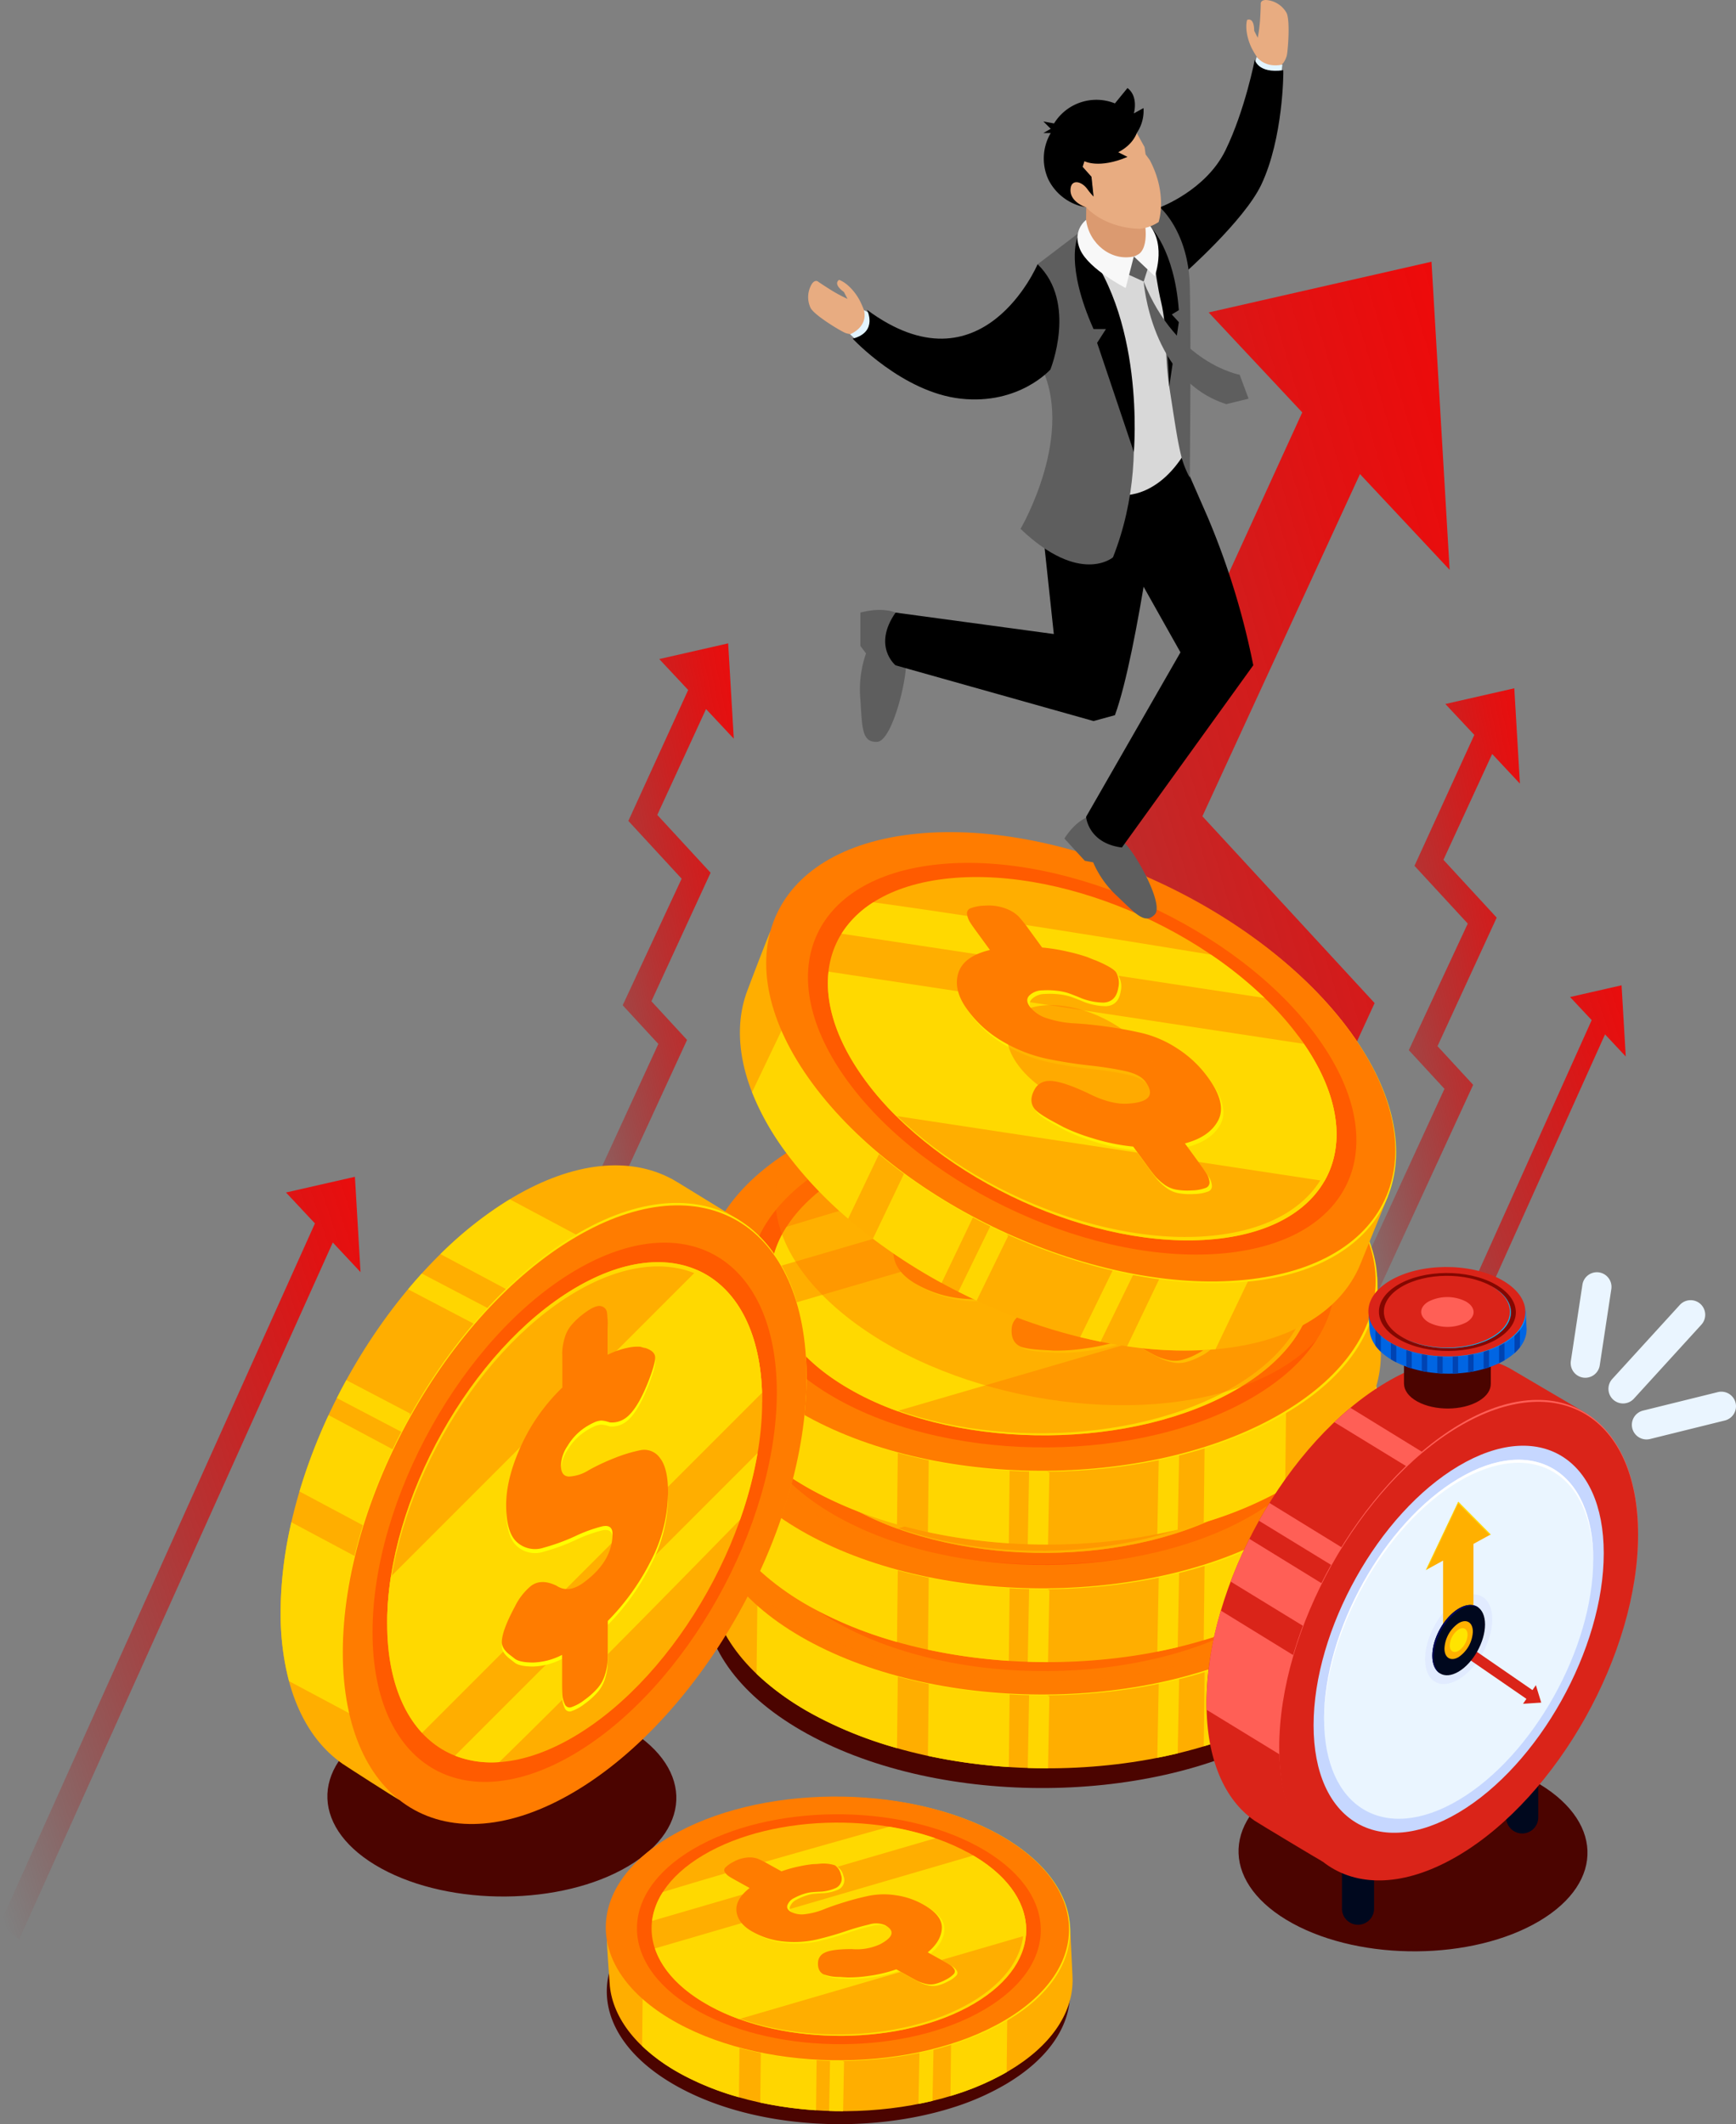 <svg xmlns="http://www.w3.org/2000/svg" xmlns:xlink="http://www.w3.org/1999/xlink" width="436.357" height="533.793" viewBox="0 0 436.357 533.793">
    <rect x="0" y="0" width="436.357" height="533.793" fill="#808080" stroke="none"/>
    <defs>
        <linearGradient id="prefix__linear-gradient" x1="-.085" x2="1.51" y1=".851" y2="-.262" gradientUnits="objectBoundingBox">
            <stop offset="0" stop-color="#00139e" stop-opacity="0"/>
            <stop offset=".003" stop-color="#9e0000" stop-opacity="0"/>
            <stop offset=".113" stop-color="#b10000" stop-opacity=".204"/>
            <stop offset=".241" stop-color="#c50000" stop-opacity=".412"/>
            <stop offset=".371" stop-color="#d70000" stop-opacity=".592"/>
            <stop offset=".501" stop-color="#e50000" stop-opacity=".737"/>
            <stop offset=".629" stop-color="#f00000" stop-opacity=".855"/>
            <stop offset=".755" stop-color="#f80000" stop-opacity=".933"/>
            <stop offset=".88" stop-color="#fd0000" stop-opacity=".984"/>
            <stop offset="1" stop-color="red"/>
        </linearGradient>
        <linearGradient id="prefix__linear-gradient-5" x1="-1.072" x2="1.702" y1="1.768" y2="-.579" xlink:href="#prefix__linear-gradient"/>
        <style>
            .prefix__cls-1{fill:#4b0400}.prefix__cls-2{fill:url(#prefix__linear-gradient)}.prefix__cls-3{fill:#ffae00}.prefix__cls-4{fill:#ffd600}.prefix__cls-5{fill:#ffe300}.prefix__cls-11,.prefix__cls-6{fill:#ff7c00}.prefix__cls-7{fill:#ff5b00}.prefix__cls-8{fill:#ffd900}.prefix__cls-9{fill:#fe0}.prefix__cls-11{opacity:.43;mix-blend-mode:multiply;isolation:isolate}.prefix__cls-14{fill:#00081e}.prefix__cls-15{fill:#da2419}.prefix__cls-16{fill:#ff5f56}.prefix__cls-17{fill:#eaf5ff}.prefix__cls-21{fill:#ffb000}.prefix__cls-32{fill:#5e5e5e}.prefix__cls-34{fill:#e8ac81}.prefix__cls-35{fill:#e2f4ff}
        </style>
    </defs>
    <g id="prefix__Membership_Icon_Coin" data-name="Membership Icon Coin" transform="translate(408.726 -36.293)">
        <g id="prefix__Group_12116" data-name="Group 12116" transform="translate(-408.726 102.065)">
            <g id="prefix__Group_12020" data-name="Group 12020" transform="translate(82.289 360.886)">
                <path id="prefix__Path_8954" d="M-332.549 375.839c-16.737 9.9-16.107 25.7 1.4 35.3s45.276 9.359 62.012-.539 16.107-25.7-1.4-35.3-45.275-9.359-62.012.539z" class="prefix__cls-1" data-name="Path 8954" transform="translate(344.701 -368.255)"/>
            </g>
            <g id="prefix__Group_12021" data-name="Group 12021" transform="translate(311.314 374.663)">
                <path id="prefix__Path_8955" d="M-154.355 386.559c-16.735 9.9-16.107 25.7 1.4 35.3s45.277 9.358 62.012-.539 16.108-25.7-1.4-35.3-45.275-9.359-62.012.539z" class="prefix__cls-1" data-name="Path 8955" transform="translate(166.507 -378.975)"/>
            </g>
            <path id="prefix__Path_8956" d="M-143.455 369.185q1.781 1.479 3.595 2.912l58.9-130.825 5.209 5.561-1.054-17.893-12.945 2.946 5.437 5.805z" class="prefix__cls-2" data-name="Path 8956" transform="translate(484.397 -47.111)"/>
            <g id="prefix__Group_12033" data-name="Group 12033" transform="translate(176.936 263.948)">
                <g id="prefix__Group_12022" data-name="Group 12022" transform="translate(0 23.502)">
                    <path id="prefix__Path_8957" d="M-247.669 325.716c-32.215 19.05-31 49.471 2.7 67.948s87.149 18.014 119.363-1.036 31-49.471-2.7-67.949-87.148-18.013-119.363 1.037zm27.616 15.139c17.639-10.431 46.9-10.686 65.354-.569s19.119 26.775 1.481 37.2-46.9 10.684-65.354.567-19.119-26.77-1.481-37.198z" class="prefix__cls-1" data-name="Path 8957" transform="translate(271.06 -311.119)"/>
                </g>
                <g id="prefix__Group_12032" data-name="Group 12032">
                    <g id="prefix__Group_12031" data-name="Group 12031">
                        <g id="prefix__Group_12023" data-name="Group 12023" transform="translate(.395 7.298)">
                            <path id="prefix__Path_8958" d="M-127.618 312.071c-33.707-18.477-87.148-18.013-119.364 1.037-10.363 6.128-17.247 13.435-20.722 21.141l.544 6.583-3.591 2.738c-.039 1.212.958 15.41 1.078 16.622l.008.211.008-.021c1.244 11.67 9.908 23.145 25.924 31.925 33.708 18.477 87.149 18.013 119.364-1.037 15.464-9.145 23.2-20.91 23.366-32.716l.015-.013-.014-.506c0-.515-.015-1.031-.048-1.547l-.877-17.942-1.613-2.077c-3.493-8.987-11.53-17.521-24.078-24.398zm-26.393 15.607c18.456 10.117 19.118 26.773 1.481 37.2s-46.9 10.684-65.354.567-19.119-26.773-1.481-37.2 46.898-10.684 65.354-.568z" class="prefix__cls-3" data-name="Path 8958" transform="translate(270.753 -298.511)"/>
                        </g>
                        <g id="prefix__Group_12024" data-name="Group 12024" transform="translate(13.232 27.741)">
                            <path id="prefix__Path_8959" d="M-173.311 387.55l.467-41.339a23.275 23.275 0 0 0 2.317-2.894l17.972 9.852-.29 25.7a96.554 96.554 0 0 1-20.466 8.681z" class="prefix__cls-4" data-name="Path 8959" transform="translate(285.712 -306.173)"/>
                            <path id="prefix__Path_8960" d="M-258.254 314.417l28.265 15.494c-8.1 9.006-6.377 20.116 4.953 28.29l-.429 38.06a101.918 101.918 0 0 1-21.119-8.492 66.8 66.8 0 0 1-14.182-10.192l.7-61.615c.58-.521 1.189-1.035 1.812-1.545z" class="prefix__cls-4" data-name="Path 8960" transform="translate(260.765 -314.417)"/>
                            <path id="prefix__Path_8961" d="M-226.853 351.922a66.523 66.523 0 0 0 19.437 5.162l.868.476-.37 32.742a140.147 140.147 0 0 1-20.335-2.807z" class="prefix__cls-4" data-name="Path 8961" transform="translate(270.324 -303.718)"/>
                            <path id="prefix__Path_8962" d="M-207.341 365.826l5.052 2.77-.339 18.057q-2.553 0-5.1-.085z" class="prefix__cls-4" data-name="Path 8962" transform="translate(275.893 -299.752)"/>
                            <path id="prefix__Path_8963" d="M-181.886 359.27l5.052 2.768-.429 22.737c-1.689.406-3.4.767-5.126 1.108z" class="prefix__cls-4" data-name="Path 8963" transform="translate(283.122 -301.622)"/>
                        </g>
                        <g id="prefix__Group_12025" data-name="Group 12025" transform="translate(.531 .223)">
                            <path id="prefix__Path_8964" d="M-127.892 306.635c-33.609-18.657-87.149-18.013-119.364 1.037s-31 49.471 2.7 67.948 87.023 17.8 119.364-1.036c32.011-18.64 30.913-49.284-2.7-67.949zm-26.393 15.607c18.455 10.116 19.118 26.773 1.479 37.2s-46.9 10.684-65.353.567-19.12-26.773-1.482-37.2 46.9-10.684 65.356-.567z" class="prefix__cls-5" data-name="Path 8964" transform="translate(270.647 -293.006)"/>
                        </g>
                        <g id="prefix__Group_12026" data-name="Group 12026">
                            <path id="prefix__Path_8965" d="M-247.669 307.43c-32.215 19.05-31 49.471 2.7 67.949s87.149 18.013 119.363-1.037 31-49.471-2.7-67.948-87.148-18.014-119.363 1.036zm27.616 15.139c17.639-10.431 46.9-10.686 65.354-.569s19.119 26.775 1.481 37.2-46.9 10.684-65.354.567-19.119-26.767-1.481-37.198z" class="prefix__cls-6" data-name="Path 8965" transform="translate(271.06 -292.833)"/>
                        </g>
                        <g id="prefix__Group_12027" data-name="Group 12027" transform="translate(11.358 6.454)">
                            <path id="prefix__Path_8966" d="M-241.831 310.579c-28.084 16.607-27.029 43.127 2.356 59.234s75.973 15.7 104.056-.9 27.029-43.126-2.357-59.234-75.972-15.707-104.055.9z" class="prefix__cls-7" data-name="Path 8966" transform="translate(262.223 -297.855)"/>
                        </g>
                        <g id="prefix__Group_12028" data-name="Group 12028" transform="translate(16.686 9.486)">
                            <path id="prefix__Path_8967" d="M-239.163 312.018c-26.051 15.4-25.072 40 2.186 54.946s70.473 14.566 96.524-.838 25.072-40-2.186-54.947-70.473-14.566-96.524.839z" class="prefix__cls-3" data-name="Path 8967" transform="translate(258.078 -300.214)"/>
                        </g>
                        <path id="prefix__Path_8968" d="M-140.885 311.877l-116.007 33.858c2.563 7.692 9.191 15.036 19.878 20.894a77.48 77.48 0 0 0 10.818 4.852l104.516-30.5c.914-10.432-5.52-21.037-19.205-29.104zm-117.059 23.838l103.252-30.135a100.53 100.53 0 0 0-16.794-4.193c-29.695 8.286-61.039 17.211-82.521 23.8a25.256 25.256 0 0 0-3.937 10.528z" class="prefix__cls-8" data-name="Path 8968" transform="translate(274.802 -290.393)"/>
                        <g id="prefix__Group_12029" data-name="Group 12029" transform="translate(44.11 22.75)">
                            <path id="prefix__Path_8969" d="M-164.291 327.649q7.058 3.91 6.87 8.631t-5.149 8.836l5.79 3.209q1.718.95 2.526 1.506a4.71 4.71 0 0 1 1.348 1.445 1.419 1.419 0 0 1-.238 1.8 10.233 10.233 0 0 1-2.855 2.01 16.2 16.2 0 0 1-3.758 1.509 7.213 7.213 0 0 1-3.311.042 14.252 14.252 0 0 1-2.585-.788q-.96-.424-2.767-1.427l-5.61-3.109a50.03 50.03 0 0 1-10.019 2.384 48.654 48.654 0 0 1-7.888.56l-2.821-.168q-4.515-.251-5.875-1-2.259-1.253-1.891-4.7a4.02 4.02 0 0 1 2.329-3.106q2.367-1.261 8.989-1.344l.946-.013q6.5.28 10.348-1.771 7.3-3.887 1.784-6.947-1.988-1.1-5.839-.234a88.139 88.139 0 0 0-8.657 2.495q-4.806 1.625-10.2 2.924a37.439 37.439 0 0 1-11.689.815 28.628 28.628 0 0 1-11.812-3.542q-5.338-2.959-5.931-7.362t4.755-8.625l-5.068-2.808q-1.81-1-2.571-1.531a5.294 5.294 0 0 1-1.353-1.395 1.345 1.345 0 0 1 .239-1.8 10.768 10.768 0 0 1 2.9-2.036 12.256 12.256 0 0 1 5.038-1.551 9.047 9.047 0 0 1 3.747.414 33.873 33.873 0 0 1 3.636 1.8l5.068 2.808a48.33 48.33 0 0 1 6.572-1.828 46.484 46.484 0 0 1 4.786-.779l1.613-.072.666-.059q4.55-.158 5.816.542a5.287 5.287 0 0 1 2.188 3.357q.956 3.424-1.808 4.894a15.929 15.929 0 0 1-5.5 1.352c-.252 0-.792.028-1.612.072s-1.551.105-2.189.181a15.046 15.046 0 0 0-2.553.622 20.322 20.322 0 0 0-3.378 1.454 4.762 4.762 0 0 0-2.421 2.518q-.549 1.521 1.262 2.523a8.763 8.763 0 0 0 5.416.8 26.484 26.484 0 0 0 6.614-1.751q3.368-1.349 7.872-2.716t8.731-2.239a28.242 28.242 0 0 1 9.463-.171 28.351 28.351 0 0 1 10.036 3.369z" class="prefix__cls-9" data-name="Path 8969" transform="translate(236.741 -310.534)"/>
                        </g>
                        <g id="prefix__Group_12030" data-name="Group 12030" transform="translate(43.172 22.185)">
                            <path id="prefix__Path_8970" d="M-165.02 327.208q7.056 3.912 6.868 8.632t-5.149 8.835l5.791 3.209q1.718.952 2.526 1.506a4.724 4.724 0 0 1 1.348 1.445 1.418 1.418 0 0 1-.239 1.8 10.246 10.246 0 0 1-2.853 2.011 16.327 16.327 0 0 1-3.759 1.509 7.23 7.23 0 0 1-3.311.041 14.144 14.144 0 0 1-2.583-.787q-.96-.424-2.767-1.427l-5.61-3.109a50.052 50.052 0 0 1-10.019 2.383 48.856 48.856 0 0 1-7.889.562l-2.821-.17q-4.515-.251-5.874-1-2.261-1.253-1.891-4.694a4.023 4.023 0 0 1 2.328-3.108q2.369-1.259 8.99-1.344l.946-.012q6.5.278 10.348-1.772 7.3-3.887 1.784-6.947-1.988-1.1-5.839-.233a88.13 88.13 0 0 0-8.659 2.493q-4.8 1.627-10.2 2.925a37.437 37.437 0 0 1-11.689.814 28.6 28.6 0 0 1-11.81-3.542q-5.338-2.957-5.931-7.362t4.754-8.624l-5.068-2.808q-1.808-1-2.571-1.532a5.3 5.3 0 0 1-1.352-1.393 1.345 1.345 0 0 1 .238-1.8 10.787 10.787 0 0 1 2.9-2.037 12.28 12.28 0 0 1 5.04-1.551 9.035 9.035 0 0 1 3.745.415 33.562 33.562 0 0 1 3.637 1.8l5.066 2.808a48.279 48.279 0 0 1 6.573-1.826 46.172 46.172 0 0 1 4.786-.78l1.612-.071.667-.06q4.548-.158 5.815.542a5.288 5.288 0 0 1 2.189 3.357q.954 3.424-1.81 4.9a15.954 15.954 0 0 1-5.494 1.351c-.253.005-.792.028-1.612.072s-1.551.105-2.189.181a14.96 14.96 0 0 0-2.554.623 20.347 20.347 0 0 0-3.376 1.452 4.772 4.772 0 0 0-2.423 2.519q-.548 1.521 1.263 2.522a8.764 8.764 0 0 0 5.416.8 26.476 26.476 0 0 0 6.613-1.751q3.368-1.349 7.872-2.716t8.732-2.238a28.268 28.268 0 0 1 9.462-.172 28.374 28.374 0 0 1 10.033 3.359z" class="prefix__cls-6" data-name="Path 8970" transform="translate(237.47 -310.094)"/>
                        </g>
                        <path id="prefix__Path_8971" d="M-145.972 363.234c25.9-15.315 25.07-39.717-1.729-54.683.158.085.323.164.479.251 27.258 14.941 28.236 39.541 2.186 54.946s-69.265 15.779-96.524.838c-.157-.086-.3-.176-.456-.263 27.283 14.677 70.145 14.227 96.044-1.089z" class="prefix__cls-8" data-name="Path 8971" transform="translate(279.346 -288.349)"/>
                    </g>
                </g>
            </g>
            <path id="prefix__Path_8972" d="M-274.217 205.194l12.254-26.6 6.972 7.445-1.411-23.953-17.328 3.944 7.277 7.771-15.038 32.9 13.393 14.523-14.817 31.807 8.962 9.718-27.127 58.979 8.9-4.75 25.442-55.238-8.962-9.718 14.877-32.3z" class="prefix__cls-2" data-name="Path 8972" transform="translate(439.433 -66.183)"/>
            <path id="prefix__Path_8973" d="M-120.474 213.979l12.254-26.6 6.972 7.445-1.411-23.953-17.328 3.944 7.277 7.771-15.038 32.9L-114.355 230l-14.817 31.807 8.962 9.718-27.127 58.98 8.9-4.75L-113 270.519l-8.962-9.718 14.877-32.3z" class="prefix__cls-2" data-name="Path 8973" transform="translate(483.289 -63.677)"/>
            <path id="prefix__Path_8974" d="M-408.726 454.113q2.385 1.976 4.812 3.9l78.838-175.121 6.973 7.445-1.411-23.953-17.328 3.943 7.277 7.771z" class="prefix__cls-2" data-name="Path 8974" transform="translate(408.726 -36.43)"/>
            <path id="prefix__Path_8975" fill="url(#prefix__linear-gradient-5)" d="M-148.575 278.612l-24.138 51.818q10.411.709 20.811 1.6l26.837-58.266-43.29-46.944 39.609-85.994 22.536 24.064-4.56-77.425-56.009 12.748 23.523 25.118-48.608 106.335z" data-name="Path 8975" transform="translate(470.587 -87.467)"/>
            <g id="prefix__Group_12045" data-name="Group 12045" transform="translate(176.936 237.267)">
                <g id="prefix__Group_12034" data-name="Group 12034" transform="translate(0 23.502)">
                    <path id="prefix__Path_8976" d="M-247.669 304.957c-32.215 19.05-31 49.471 2.7 67.948s87.149 18.014 119.363-1.036 31-49.472-2.7-67.949-87.148-18.013-119.363 1.037zm27.616 15.138c17.639-10.43 46.9-10.684 65.354-.568s19.119 26.773 1.481 37.2-46.9 10.684-65.354.568-19.119-26.771-1.481-37.201z" class="prefix__cls-11" data-name="Path 8976" transform="translate(271.06 -290.36)"/>
                </g>
                <g id="prefix__Group_12044" data-name="Group 12044">
                    <g id="prefix__Group_12043" data-name="Group 12043">
                        <g id="prefix__Group_12035" data-name="Group 12035" transform="translate(.395 7.298)">
                            <path id="prefix__Path_8977" d="M-127.618 291.312c-33.707-18.477-87.148-18.013-119.364 1.037-10.363 6.128-17.247 13.435-20.722 21.14l.544 6.584-3.591 2.736c-.039 1.213.958 15.411 1.078 16.624l.008.211.008-.021c1.244 11.669 9.908 23.145 25.924 31.923 33.708 18.478 87.149 18.013 119.364-1.036 15.464-9.145 23.2-20.91 23.366-32.716l.015-.013-.014-.506c0-.517-.015-1.032-.048-1.547l-.877-17.942-1.613-2.077c-3.493-8.986-11.53-17.52-24.078-24.397zm-26.393 15.607c18.456 10.118 19.118 26.773 1.481 37.2s-46.9 10.684-65.354.568-19.119-26.773-1.481-37.2 46.898-10.687 65.354-.569z" class="prefix__cls-3" data-name="Path 8977" transform="translate(270.753 -277.752)"/>
                        </g>
                        <g id="prefix__Group_12036" data-name="Group 12036" transform="translate(13.232 27.741)">
                            <path id="prefix__Path_8978" d="M-173.311 366.791l.467-41.339a23.275 23.275 0 0 0 2.317-2.894l17.972 9.851-.29 25.7a96.489 96.489 0 0 1-20.466 8.682z" class="prefix__cls-4" data-name="Path 8978" transform="translate(285.712 -285.414)"/>
                            <path id="prefix__Path_8979" d="M-258.254 293.658l28.265 15.494c-8.1 9-6.377 20.116 4.953 28.29l-.429 38.059a101.776 101.776 0 0 1-21.119-8.492 66.713 66.713 0 0 1-14.182-10.192l.7-61.614c.58-.521 1.189-1.035 1.812-1.545z" class="prefix__cls-4" data-name="Path 8979" transform="translate(260.765 -293.658)"/>
                            <path id="prefix__Path_8980" d="M-226.853 331.163a66.524 66.524 0 0 0 19.437 5.162l.868.476-.37 32.742a140.316 140.316 0 0 1-20.335-2.807z" class="prefix__cls-4" data-name="Path 8980" transform="translate(270.324 -282.959)"/>
                            <path id="prefix__Path_8981" d="M-207.341 345.067l5.052 2.77-.339 18.057q-2.553 0-5.1-.085z" class="prefix__cls-4" data-name="Path 8981" transform="translate(275.893 -278.993)"/>
                            <path id="prefix__Path_8982" d="M-181.886 338.511l5.052 2.768-.429 22.737c-1.689.4-3.4.767-5.126 1.108z" class="prefix__cls-4" data-name="Path 8982" transform="translate(283.122 -280.863)"/>
                        </g>
                        <g id="prefix__Group_12037" data-name="Group 12037" transform="translate(.531 .222)">
                            <path id="prefix__Path_8983" d="M-127.892 285.876c-33.609-18.658-87.149-18.013-119.364 1.037s-31 49.471 2.7 67.948 87.023 17.8 119.364-1.036c32.011-18.64 30.913-49.288-2.7-67.949zm-26.393 15.607c18.455 10.116 19.118 26.773 1.479 37.2s-46.9 10.684-65.353.568-19.12-26.773-1.482-37.2 46.9-10.686 65.356-.568z" class="prefix__cls-5" data-name="Path 8983" transform="translate(270.647 -272.247)"/>
                        </g>
                        <g id="prefix__Group_12038" data-name="Group 12038">
                            <path id="prefix__Path_8984" d="M-247.669 286.671c-32.215 19.05-31 49.471 2.7 67.948s87.149 18.014 119.363-1.036 31-49.471-2.7-67.949-87.148-18.013-119.363 1.037zm27.616 15.138c17.639-10.43 46.9-10.684 65.354-.568s19.119 26.773 1.481 37.2-46.9 10.683-65.354.567-19.119-26.77-1.481-37.199z" class="prefix__cls-6" data-name="Path 8984" transform="translate(271.06 -272.074)"/>
                        </g>
                        <g id="prefix__Group_12039" data-name="Group 12039" transform="translate(11.358 6.454)">
                            <path id="prefix__Path_8985" d="M-241.831 289.82c-28.084 16.607-27.029 43.127 2.356 59.234s75.973 15.7 104.056-.9 27.029-43.127-2.357-59.234-75.972-15.707-104.055.9z" class="prefix__cls-7" data-name="Path 8985" transform="translate(262.223 -277.095)"/>
                        </g>
                        <g id="prefix__Group_12040" data-name="Group 12040" transform="translate(16.686 9.486)">
                            <path id="prefix__Path_8986" d="M-239.163 291.259c-26.051 15.4-25.072 40 2.186 54.946s70.473 14.566 96.524-.838 25.072-40-2.186-54.947-70.473-14.566-96.524.839z" class="prefix__cls-3" data-name="Path 8986" transform="translate(258.078 -279.455)"/>
                        </g>
                        <path id="prefix__Path_8987" d="M-140.885 291.118l-116.007 33.858c2.563 7.691 9.191 15.036 19.878 20.894a77.487 77.487 0 0 0 10.818 4.852l104.516-30.5c.914-10.433-5.52-21.037-19.205-29.104zm-117.059 23.836l103.252-30.135a100.657 100.657 0 0 0-16.794-4.191c-29.695 8.286-61.039 17.211-82.521 23.8a25.251 25.251 0 0 0-3.937 10.527z" class="prefix__cls-8" data-name="Path 8987" transform="translate(274.802 -269.634)"/>
                        <g id="prefix__Group_12041" data-name="Group 12041" transform="translate(44.11 22.75)">
                            <path id="prefix__Path_8988" d="M-164.291 306.89q7.058 3.91 6.87 8.63t-5.149 8.836l5.79 3.208q1.718.952 2.526 1.506a4.729 4.729 0 0 1 1.348 1.446 1.419 1.419 0 0 1-.238 1.8 10.232 10.232 0 0 1-2.855 2.01 16.263 16.263 0 0 1-3.758 1.509 7.213 7.213 0 0 1-3.311.042 14.252 14.252 0 0 1-2.585-.788q-.96-.424-2.767-1.427l-5.61-3.109a49.944 49.944 0 0 1-10.019 2.383 48.538 48.538 0 0 1-7.888.562l-2.821-.168q-4.515-.251-5.875-1-2.259-1.251-1.891-4.694a4.02 4.02 0 0 1 2.329-3.106q2.367-1.261 8.989-1.346l.946-.012q6.5.278 10.348-1.771 7.3-3.889 1.784-6.947-1.988-1.1-5.839-.234a87.8 87.8 0 0 0-8.657 2.495q-4.806 1.625-10.2 2.924a37.439 37.439 0 0 1-11.689.815 28.61 28.61 0 0 1-11.812-3.543q-5.338-2.957-5.931-7.361t4.755-8.625l-5.068-2.808q-1.81-1-2.571-1.531a5.314 5.314 0 0 1-1.353-1.395 1.345 1.345 0 0 1 .239-1.8 10.767 10.767 0 0 1 2.9-2.036 12.256 12.256 0 0 1 5.038-1.551 9.047 9.047 0 0 1 3.747.414 33.867 33.867 0 0 1 3.636 1.8l5.068 2.807a48.322 48.322 0 0 1 6.573-1.825 46.126 46.126 0 0 1 4.786-.779l1.613-.072.666-.059q4.55-.158 5.816.542a5.287 5.287 0 0 1 2.188 3.356q.956 3.426-1.808 4.9a15.93 15.93 0 0 1-5.5 1.352c-.252 0-.792.027-1.612.072s-1.551.105-2.189.181a15.049 15.049 0 0 0-2.553.622 20.32 20.32 0 0 0-3.378 1.454 4.758 4.758 0 0 0-2.421 2.518q-.549 1.521 1.262 2.522a8.773 8.773 0 0 0 5.416.8 26.485 26.485 0 0 0 6.614-1.75q3.368-1.351 7.872-2.716t8.731-2.239a28.242 28.242 0 0 1 9.463-.171 28.325 28.325 0 0 1 10.035 3.357z" class="prefix__cls-9" data-name="Path 8988" transform="translate(236.741 -289.775)"/>
                        </g>
                        <g id="prefix__Group_12042" data-name="Group 12042" transform="translate(43.172 22.185)">
                            <path id="prefix__Path_8989" d="M-165.02 306.45q7.056 3.912 6.868 8.63t-5.149 8.836l5.791 3.209q1.718.95 2.526 1.506a4.724 4.724 0 0 1 1.348 1.445 1.418 1.418 0 0 1-.239 1.8 10.224 10.224 0 0 1-2.853 2.01 16.278 16.278 0 0 1-3.759 1.51 7.23 7.23 0 0 1-3.311.041 14.229 14.229 0 0 1-2.583-.788q-.96-.424-2.767-1.427l-5.61-3.108a50.041 50.041 0 0 1-10.019 2.383 48.858 48.858 0 0 1-7.889.562l-2.821-.17q-4.515-.251-5.874-1-2.261-1.253-1.891-4.7a4.021 4.021 0 0 1 2.328-3.106q2.369-1.259 8.99-1.344l.946-.013q6.5.28 10.348-1.771 7.3-3.887 1.784-6.947-1.988-1.1-5.839-.233a88.139 88.139 0 0 0-8.659 2.493q-4.8 1.627-10.2 2.924a37.4 37.4 0 0 1-11.689.815 28.616 28.616 0 0 1-11.81-3.542q-5.338-2.959-5.931-7.362t4.754-8.625l-5.068-2.808q-1.808-1-2.571-1.531a5.3 5.3 0 0 1-1.352-1.393 1.346 1.346 0 0 1 .238-1.8 10.788 10.788 0 0 1 2.9-2.036 12.262 12.262 0 0 1 5.04-1.551 9.037 9.037 0 0 1 3.745.414 33.874 33.874 0 0 1 3.637 1.8l5.066 2.808a48.287 48.287 0 0 1 6.573-1.828 46.423 46.423 0 0 1 4.786-.779l1.612-.071.667-.06q4.548-.158 5.815.542a5.288 5.288 0 0 1 2.189 3.357q.954 3.424-1.81 4.9a15.957 15.957 0 0 1-5.494 1.351c-.253 0-.792.028-1.612.072s-1.551.105-2.189.181a15.063 15.063 0 0 0-2.554.622 20.362 20.362 0 0 0-3.376 1.454 4.77 4.77 0 0 0-2.423 2.518q-.548 1.521 1.263 2.523a8.763 8.763 0 0 0 5.416.8 26.475 26.475 0 0 0 6.613-1.75q3.368-1.349 7.872-2.716t8.732-2.239a28.236 28.236 0 0 1 9.462-.171 28.348 28.348 0 0 1 10.033 3.363z" class="prefix__cls-6" data-name="Path 8989" transform="translate(237.47 -289.335)"/>
                        </g>
                        <path id="prefix__Path_8990" d="M-145.972 342.475c25.9-15.315 25.07-39.717-1.729-54.683.158.085.323.163.479.249 27.258 14.942 28.236 39.542 2.186 54.947s-69.265 15.779-96.524.838c-.157-.086-.3-.176-.456-.263 27.283 14.68 70.145 14.228 96.044-1.088z" class="prefix__cls-8" data-name="Path 8990" transform="translate(279.346 -267.59)"/>
                    </g>
                </g>
            </g>
            <g id="prefix__Group_12057" data-name="Group 12057" transform="translate(176.936 207.727)">
                <g id="prefix__Group_12046" data-name="Group 12046" transform="translate(0 23.502)">
                    <path id="prefix__Path_8991" d="M-247.669 281.973c-32.215 19.05-31 49.471 2.7 67.948s87.149 18.014 119.363-1.036 31-49.472-2.7-67.949-87.148-18.013-119.363 1.037zm27.616 15.138c17.639-10.43 46.9-10.684 65.354-.568s19.119 26.773 1.481 37.2-46.9 10.684-65.354.568-19.119-26.771-1.481-37.201z" class="prefix__cls-11" data-name="Path 8991" transform="translate(271.06 -267.376)"/>
                </g>
                <g id="prefix__Group_12056" data-name="Group 12056">
                    <g id="prefix__Group_12055" data-name="Group 12055">
                        <g id="prefix__Group_12047" data-name="Group 12047" transform="translate(.395 7.298)">
                            <path id="prefix__Path_8992" d="M-127.618 268.328c-33.707-18.477-87.148-18.013-119.364 1.036-10.363 6.129-17.247 13.436-20.722 21.141l.544 6.583-3.591 2.738c-.039 1.213.958 15.412 1.078 16.622l.008.212.008-.021c1.244 11.669 9.908 23.145 25.924 31.923 33.708 18.478 87.149 18.013 119.364-1.036 15.464-9.145 23.2-20.91 23.366-32.716l.015-.013-.014-.506c0-.517-.015-1.032-.048-1.547l-.877-17.942-1.613-2.077c-3.493-8.986-11.53-17.525-24.078-24.397zm-26.393 15.607c18.456 10.116 19.118 26.773 1.481 37.2s-46.9 10.684-65.354.568-19.119-26.773-1.481-37.2 46.898-10.685 65.354-.569z" class="prefix__cls-3" data-name="Path 8992" transform="translate(270.753 -254.768)"/>
                        </g>
                        <g id="prefix__Group_12048" data-name="Group 12048" transform="translate(13.232 27.741)">
                            <path id="prefix__Path_8993" d="M-173.311 343.807l.467-41.34a23.265 23.265 0 0 0 2.317-2.893l17.972 9.852-.29 25.7a96.487 96.487 0 0 1-20.466 8.681z" class="prefix__cls-4" data-name="Path 8993" transform="translate(285.712 -262.43)"/>
                            <path id="prefix__Path_8994" d="M-258.254 270.674l28.265 15.494c-8.1 9-6.377 20.116 4.953 28.29l-.429 38.059a101.778 101.778 0 0 1-21.119-8.492 66.757 66.757 0 0 1-14.182-10.192l.7-61.614c.58-.519 1.189-1.036 1.812-1.545z" class="prefix__cls-4" data-name="Path 8994" transform="translate(260.765 -270.674)"/>
                            <path id="prefix__Path_8995" d="M-226.853 308.179a66.524 66.524 0 0 0 19.437 5.162l.868.476-.37 32.742a140.333 140.333 0 0 1-20.335-2.807z" class="prefix__cls-4" data-name="Path 8995" transform="translate(270.324 -259.975)"/>
                            <path id="prefix__Path_8996" d="M-207.341 322.083l5.052 2.77-.339 18.057q-2.553 0-5.1-.085z" class="prefix__cls-4" data-name="Path 8996" transform="translate(275.893 -256.009)"/>
                            <path id="prefix__Path_8997" d="M-181.886 315.526l5.052 2.77-.429 22.738c-1.689.4-3.4.767-5.126 1.108z" class="prefix__cls-4" data-name="Path 8997" transform="translate(283.122 -257.88)"/>
                        </g>
                        <g id="prefix__Group_12049" data-name="Group 12049" transform="translate(.531 .222)">
                            <path id="prefix__Path_8998" d="M-127.892 262.892c-33.609-18.658-87.149-18.013-119.364 1.036s-31 49.472 2.7 67.949 87.023 17.8 119.364-1.036c32.011-18.641 30.913-49.288-2.7-67.949zm-26.393 15.608c18.455 10.116 19.118 26.773 1.479 37.2s-46.9 10.684-65.353.568-19.12-26.773-1.482-37.2 46.9-10.687 65.356-.568z" class="prefix__cls-5" data-name="Path 8998" transform="translate(270.647 -249.263)"/>
                        </g>
                        <g id="prefix__Group_12050" data-name="Group 12050">
                            <path id="prefix__Path_8999" d="M-247.669 263.687c-32.215 19.05-31 49.471 2.7 67.948s87.149 18.014 119.363-1.036 31-49.472-2.7-67.949-87.148-18.013-119.363 1.037zm27.616 15.138c17.639-10.43 46.9-10.684 65.354-.568s19.119 26.773 1.481 37.2-46.9 10.684-65.354.568-19.119-26.771-1.481-37.201z" class="prefix__cls-6" data-name="Path 8999" transform="translate(271.06 -249.09)"/>
                        </g>
                        <g id="prefix__Group_12051" data-name="Group 12051" transform="translate(11.358 6.454)">
                            <path id="prefix__Path_9000" d="M-241.831 266.836c-28.084 16.607-27.029 43.127 2.356 59.234s75.973 15.7 104.056-.9 27.029-43.127-2.357-59.234-75.972-15.707-104.055.9z" class="prefix__cls-7" data-name="Path 9000" transform="translate(262.223 -254.111)"/>
                        </g>
                        <g id="prefix__Group_12052" data-name="Group 12052" transform="translate(16.686 9.486)">
                            <path id="prefix__Path_9001" d="M-239.163 268.274c-26.051 15.405-25.072 40.006 2.186 54.947s70.473 14.566 96.524-.838 25.072-40.006-2.186-54.947-70.473-14.566-96.524.838z" class="prefix__cls-3" data-name="Path 9001" transform="translate(258.078 -256.471)"/>
                        </g>
                        <path id="prefix__Path_9002" d="M-140.885 268.135l-116.007 33.857c2.563 7.691 9.191 15.036 19.878 20.894a77.626 77.626 0 0 0 10.818 4.852l104.516-30.5c.914-10.433-5.52-21.038-19.205-29.103zm-117.059 23.836l103.252-30.135a100.781 100.781 0 0 0-16.794-4.193c-29.695 8.287-61.039 17.211-82.521 23.8a25.244 25.244 0 0 0-3.937 10.528z" class="prefix__cls-8" data-name="Path 9002" transform="translate(274.802 -246.65)"/>
                        <g id="prefix__Group_12053" data-name="Group 12053" transform="translate(44.11 22.75)">
                            <path id="prefix__Path_9003" d="M-164.291 283.906q7.058 3.91 6.87 8.63t-5.149 8.836l5.79 3.208q1.718.952 2.526 1.506a4.73 4.73 0 0 1 1.348 1.446 1.419 1.419 0 0 1-.238 1.8 10.259 10.259 0 0 1-2.855 2.01 16.32 16.32 0 0 1-3.758 1.509 7.212 7.212 0 0 1-3.311.042 14.248 14.248 0 0 1-2.585-.788q-.96-.424-2.767-1.427l-5.61-3.109a49.94 49.94 0 0 1-10.019 2.383 48.534 48.534 0 0 1-7.888.562l-2.821-.168q-4.515-.251-5.875-1-2.259-1.251-1.891-4.694a4.02 4.02 0 0 1 2.329-3.106q2.367-1.261 8.989-1.346l.946-.012q6.5.278 10.348-1.771 7.3-3.889 1.784-6.947-1.988-1.1-5.839-.234a87.775 87.775 0 0 0-8.657 2.495q-4.806 1.625-10.2 2.924a37.439 37.439 0 0 1-11.689.815 28.61 28.61 0 0 1-11.812-3.543q-5.338-2.957-5.931-7.361t4.755-8.625l-5.068-2.808q-1.81-1-2.571-1.532a5.307 5.307 0 0 1-1.353-1.393 1.345 1.345 0 0 1 .239-1.8 10.794 10.794 0 0 1 2.9-2.037 12.253 12.253 0 0 1 5.038-1.55 9.026 9.026 0 0 1 3.747.414 33.634 33.634 0 0 1 3.636 1.8l5.068 2.807a48.317 48.317 0 0 1 6.572-1.826 46.107 46.107 0 0 1 4.786-.779l1.613-.072.666-.059q4.55-.16 5.816.541a5.294 5.294 0 0 1 2.188 3.353q.956 3.426-1.808 4.9a15.929 15.929 0 0 1-5.5 1.352c-.252 0-.792.027-1.612.072s-1.551.105-2.189.181a15.053 15.053 0 0 0-2.553.622 20.322 20.322 0 0 0-3.378 1.454 4.758 4.758 0 0 0-2.421 2.518q-.549 1.521 1.262 2.522a8.764 8.764 0 0 0 5.416.8 26.373 26.373 0 0 0 6.614-1.751q3.368-1.349 7.872-2.714t8.731-2.239a28.242 28.242 0 0 1 9.463-.171 28.325 28.325 0 0 1 10.036 3.36z" class="prefix__cls-9" data-name="Path 9003" transform="translate(236.741 -266.791)"/>
                        </g>
                        <g id="prefix__Group_12054" data-name="Group 12054" transform="translate(43.172 22.185)">
                            <path id="prefix__Path_9004" d="M-165.02 283.466q7.056 3.91 6.868 8.63t-5.149 8.836l5.791 3.209q1.718.951 2.526 1.506a4.71 4.71 0 0 1 1.348 1.445 1.418 1.418 0 0 1-.239 1.8 10.222 10.222 0 0 1-2.853 2.01 16.271 16.271 0 0 1-3.759 1.509 7.212 7.212 0 0 1-3.311.042 14.23 14.23 0 0 1-2.583-.788q-.96-.424-2.767-1.427l-5.61-3.109a50.05 50.05 0 0 1-10.019 2.384 48.665 48.665 0 0 1-7.889.56l-2.821-.168q-4.515-.251-5.874-1-2.261-1.253-1.891-4.7a4.019 4.019 0 0 1 2.328-3.106q2.369-1.261 8.99-1.344l.946-.013q6.5.279 10.348-1.771 7.3-3.887 1.784-6.947-1.988-1.1-5.839-.234a88.142 88.142 0 0 0-8.659 2.495q-4.8 1.625-10.2 2.924a37.4 37.4 0 0 1-11.689.815 28.6 28.6 0 0 1-11.81-3.543q-5.338-2.957-5.931-7.361t4.754-8.625l-5.068-2.808q-1.808-1-2.571-1.531a5.288 5.288 0 0 1-1.352-1.394 1.345 1.345 0 0 1 .238-1.8 10.788 10.788 0 0 1 2.9-2.036 12.261 12.261 0 0 1 5.04-1.551 9.038 9.038 0 0 1 3.745.414 33.864 33.864 0 0 1 3.637 1.8l5.066 2.808a48.3 48.3 0 0 1 6.573-1.828 46.416 46.416 0 0 1 4.786-.779l1.612-.072.667-.059q4.548-.158 5.815.542a5.288 5.288 0 0 1 2.189 3.357q.954 3.424-1.81 4.894a15.92 15.92 0 0 1-5.494 1.352c-.253 0-.792.028-1.612.072s-1.551.105-2.189.181a15.054 15.054 0 0 0-2.554.622 20.362 20.362 0 0 0-3.376 1.454 4.77 4.77 0 0 0-2.423 2.518q-.548 1.521 1.263 2.523a8.764 8.764 0 0 0 5.416.8 26.479 26.479 0 0 0 6.613-1.75q3.368-1.35 7.872-2.716t8.732-2.239a28.236 28.236 0 0 1 9.462-.171 28.348 28.348 0 0 1 10.033 3.368z" class="prefix__cls-6" data-name="Path 9004" transform="translate(237.47 -266.351)"/>
                        </g>
                        <path id="prefix__Path_9005" d="M-145.972 319.491c25.9-15.315 25.07-39.717-1.729-54.683.158.085.323.163.479.249C-119.963 280-118.985 304.6-145.035 320s-69.265 15.779-96.524.838c-.157-.086-.3-.177-.456-.264 27.282 14.685 70.144 14.232 96.043-1.083z" class="prefix__cls-8" data-name="Path 9005" transform="translate(279.346 -244.606)"/>
                    </g>
                </g>
            </g>
            <g id="prefix__Group_12070" data-name="Group 12070" transform="translate(185.984 143.338)">
                <g id="prefix__Group_12058" data-name="Group 12058" transform="translate(8.861 58.433)">
                    <path id="prefix__Path_9006" d="M-231.641 249.188c-30.2 10.791-34.12 36.581-8.764 57.6s70.39 29.314 100.587 18.522 34.121-36.582 8.764-57.6-70.39-29.315-100.587-18.522z" class="prefix__cls-11" data-name="Path 9006" transform="translate(257.126 -244.456)"/>
                </g>
                <g id="prefix__Group_12069" data-name="Group 12069">
                    <g id="prefix__Group_12068" data-name="Group 12068">
                        <g id="prefix__Group_12059" data-name="Group 12059" transform="translate(0 6.945)">
                            <path id="prefix__Path_9007" d="M-113.287 254.136c-22.79-30.955-71.455-53.044-108.7-49.335-11.981 1.194-21.3 4.921-27.7 10.447l-2.279 6.2-4.41.97c-.546 1.083-5.623 14.381-6.023 15.53l-.084.2.017-.015c-3.786 11.108-.762 25.165 10.066 39.873 22.79 30.955 71.455 53.043 108.7 49.333 17.877-1.78 29.853-9.191 34.972-19.831h.019l.2-.465c.215-.469.42-.942.609-1.424l6.762-16.641-.589-2.563c.619-9.632-3.073-20.757-11.56-32.279zm-30.512 3.038c12.479 16.95 6.064 32.336-14.325 34.366s-47.037-10.062-59.514-27.011-6.064-32.336 14.325-34.366 47.036 10.063 59.513 27.011z" class="prefix__cls-3" data-name="Path 9007" transform="translate(264.02 -204.395)"/>
                        </g>
                        <g id="prefix__Group_12060" data-name="Group 12060" transform="translate(3.054 9.107)">
                            <path id="prefix__Path_9008" d="M-188.295 308.158l17.834-37.3a23.372 23.372 0 0 0 3.321-1.648l12.151 16.5-11.088 23.19a96.515 96.515 0 0 1-22.218-.742z" class="prefix__cls-4" data-name="Path 9008" transform="translate(282.567 -188.067)"/>
                            <path id="prefix__Path_9009" d="M-232.764 206.077l19.111 25.957c-11.137 4.758-14.257 15.559-7.422 27.745l-16.42 34.338a101.843 101.843 0 0 1-15.577-16.6 66.8 66.8 0 0 1-8.57-15.217l26.582-55.59c.747-.223 1.516-.432 2.296-.633z" class="prefix__cls-4" data-name="Path 9009" transform="translate(261.644 -206.077)"/>
                            <path id="prefix__Path_9010" d="M-222.66 253.516a66.523 66.523 0 0 0 15.454 12.868l.587.8-14.126 29.54a140.288 140.288 0 0 1-17.261-11.111z" class="prefix__cls-4" data-name="Path 9010" transform="translate(268.387 -192.545)"/>
                            <path id="prefix__Path_9011" d="M-212.205 274.346l3.415 4.64-7.913 16.233q-2.315-1.072-4.592-2.226z" class="prefix__cls-4" data-name="Path 9011" transform="translate(273.154 -186.603)"/>
                            <path id="prefix__Path_9012" d="M-185.809 279.11l3.416 4.64-9.966 20.441c-1.7-.343-3.408-.736-5.115-1.154z" class="prefix__cls-4" data-name="Path 9012" transform="translate(279.949 -185.244)"/>
                        </g>
                        <g id="prefix__Group_12061" data-name="Group 12061" transform="translate(6.962 .486)">
                            <path id="prefix__Path_9013" d="M-112.1 249.112c-22.624-31.078-71.455-53.044-108.7-49.335s-48.957 31.811-26.167 62.767 71.432 52.795 108.7 49.333c36.878-3.423 48.791-31.683 26.167-62.765zm-30.511 3.038c12.479 16.949 6.064 32.335-14.327 34.367s-47.035-10.062-59.514-27.012-6.064-32.335 14.327-34.365 47.032 10.06 59.51 27.011z" class="prefix__cls-5" data-name="Path 9013" transform="translate(258.603 -199.369)"/>
                        </g>
                        <g id="prefix__Group_12062" data-name="Group 12062" transform="translate(6.604)">
                            <path id="prefix__Path_9014" d="M-221.08 199.4c-37.242 3.708-48.957 31.81-26.167 62.766s71.455 53.044 108.7 49.335 48.957-31.811 26.167-62.767-71.458-53.046-108.7-49.334zm18.671 25.361c20.391-2.031 47.037 10.062 59.514 27.011s6.064 32.336-14.327 34.366-47.035-10.062-59.514-27.011-6.064-32.337 14.327-34.368z" class="prefix__cls-6" data-name="Path 9014" transform="translate(258.882 -198.992)"/>
                        </g>
                        <g id="prefix__Group_12063" data-name="Group 12063" transform="translate(17.103 7.728)">
                            <path id="prefix__Path_9015" d="M-217.759 205.359c-32.466 3.234-42.678 27.731-22.811 54.717s62.291 46.24 94.757 43.007 42.677-27.732 22.811-54.717-62.291-46.241-94.757-43.007z" class="prefix__cls-7" data-name="Path 9015" transform="translate(250.713 -205.004)"/>
                        </g>
                        <g id="prefix__Group_12064" data-name="Group 12064" transform="translate(22.093 11.291)">
                            <path id="prefix__Path_9016" d="M-216.262 208.1c-30.115 3-39.589 25.724-21.159 50.756s57.783 42.893 87.9 39.894 39.589-25.724 21.159-50.756-57.786-42.889-87.9-39.894z" class="prefix__cls-3" data-name="Path 9016" transform="translate(246.831 -207.776)"/>
                        </g>
                        <path id="prefix__Path_9017" d="M-127.179 248.282l-119.476-18.152c-.915 8.056 2 17.509 9.229 27.323a77.606 77.606 0 0 0 7.767 8.957l107.642 16.354c5.222-9.073 3.852-21.401-5.162-34.482zM-243.388 220.6l106.34 16.156a100.679 100.679 0 0 0-13.466-10.876c-30.423-4.992-62.61-10.1-84.871-13.169a25.232 25.232 0 0 0-8.003 7.889z" class="prefix__cls-8" data-name="Path 9017" transform="translate(268.927 -195.078)"/>
                        <g id="prefix__Group_12065" data-name="Group 12065" transform="translate(55.148 19.359)">
                            <path id="prefix__Path_9018" d="M-158 257.259q4.754 6.52 2.595 10.722t-8.391 5.845l3.9 5.349q1.157 1.587 1.657 2.429a4.728 4.728 0 0 1 .614 1.879 1.419 1.419 0 0 1-.974 1.531 10.226 10.226 0 0 1-3.436.621 16.24 16.24 0 0 1-4.043-.213 7.229 7.229 0 0 1-3.022-1.357 14.288 14.288 0 0 1-2.011-1.8q-.692-.79-1.909-2.46l-3.779-5.182a49.97 49.97 0 0 1-10.091-2.059 48.669 48.669 0 0 1-7.392-2.812l-2.487-1.342q-3.991-2.13-4.906-3.384-1.523-2.088.262-5.054a4.019 4.019 0 0 1 3.42-1.837q2.68-.147 8.72 2.565l.862.388q5.776 2.988 10.132 2.752 8.261-.449 4.545-5.55-1.34-1.835-5.2-2.671a87.835 87.835 0 0 0-8.9-1.384q-5.043-.549-10.485-1.645a37.431 37.431 0 0 1-10.945-4.185 28.619 28.619 0 0 1-9.219-8.187q-3.6-4.932-2.28-9.175t7.945-5.82l-3.414-4.682q-1.218-1.67-1.686-2.472a5.278 5.278 0 0 1-.639-1.833 1.343 1.343 0 0 1 .973-1.531 10.765 10.765 0 0 1 3.491-.625 12.256 12.256 0 0 1 5.223.716 9.045 9.045 0 0 1 3.223 1.952 33.838 33.838 0 0 1 2.54 3.166l3.414 4.681a48.294 48.294 0 0 1 6.73 1.11 46.227 46.227 0 0 1 4.669 1.31l1.492.614.63.226q4.193 1.772 5.046 2.941a5.287 5.287 0 0 1 .571 3.966q-.575 3.509-3.7 3.678a15.944 15.944 0 0 1-5.552-1.089c-.231-.1-.73-.308-1.492-.613s-1.452-.559-2.062-.758a14.964 14.964 0 0 0-2.578-.51 20.366 20.366 0 0 0-3.675-.105 4.775 4.775 0 0 0-3.258 1.265q-1.137 1.149.084 2.82a8.763 8.763 0 0 0 4.574 3.009 26.458 26.458 0 0 0 6.735 1.2q3.624.195 8.283.852t8.862 1.648a28.261 28.261 0 0 1 8.655 3.83 28.349 28.349 0 0 1 7.679 7.27z" class="prefix__cls-9" data-name="Path 9018" transform="translate(221.112 -214.054)"/>
                        </g>
                        <g id="prefix__Group_12066" data-name="Group 12066" transform="translate(54.536 18.452)">
                            <path id="prefix__Path_9019" d="M-158.472 256.553q4.754 6.52 2.595 10.722t-8.391 5.845l3.9 5.349q1.157 1.587 1.655 2.429a4.728 4.728 0 0 1 .614 1.879 1.42 1.42 0 0 1-.973 1.531 10.238 10.238 0 0 1-3.435.621 16.25 16.25 0 0 1-4.045-.213 7.232 7.232 0 0 1-3.02-1.357 14.218 14.218 0 0 1-2.011-1.8q-.694-.79-1.91-2.46l-3.779-5.182a49.982 49.982 0 0 1-10.091-2.059 48.642 48.642 0 0 1-7.39-2.812l-2.487-1.342q-3.991-2.13-4.906-3.384-1.523-2.088.262-5.054a4.018 4.018 0 0 1 3.42-1.837q2.678-.147 8.72 2.565l.862.388q5.776 2.988 10.132 2.752 8.261-.449 4.543-5.55-1.34-1.835-5.2-2.671a87.9 87.9 0 0 0-8.9-1.384q-5.043-.549-10.485-1.645a37.419 37.419 0 0 1-10.945-4.185 28.624 28.624 0 0 1-9.22-8.187q-3.6-4.932-2.279-9.175t7.945-5.82l-3.414-4.682q-1.218-1.67-1.686-2.472a5.28 5.28 0 0 1-.64-1.833 1.345 1.345 0 0 1 .974-1.531 10.764 10.764 0 0 1 3.491-.625 12.258 12.258 0 0 1 5.223.716 9.038 9.038 0 0 1 3.222 1.952 33.6 33.6 0 0 1 2.541 3.166l3.412 4.681a48.348 48.348 0 0 1 6.731 1.11 46.328 46.328 0 0 1 4.669 1.31l1.492.614.63.226q4.191 1.772 5.046 2.941a5.292 5.292 0 0 1 .571 3.966q-.576 3.509-3.7 3.678a15.946 15.946 0 0 1-5.554-1.089c-.23-.1-.729-.308-1.491-.613s-1.452-.559-2.063-.758a14.948 14.948 0 0 0-2.577-.51 20.383 20.383 0 0 0-3.676-.105 4.769 4.769 0 0 0-3.257 1.265q-1.137 1.149.084 2.82a8.759 8.759 0 0 0 4.573 3.009 26.468 26.468 0 0 0 6.736 1.2q3.623.195 8.283.852t8.862 1.648a28.275 28.275 0 0 1 8.655 3.83 28.368 28.368 0 0 1 7.682 7.27z" class="prefix__cls-6" data-name="Path 9019" transform="translate(221.588 -213.348)"/>
                        </g>
                        <g id="prefix__Group_12067" data-name="Group 12067" transform="translate(67.15 43.464)" style="mix-blend-mode:multiply;isolation:isolate" opacity="0.5">
                            <path id="prefix__Path_9020" d="M-202.748 232.906c-8.893.886-11.691 7.6-6.248 14.987s17.062 12.666 25.954 11.781 11.691-7.6 6.249-14.989-17.062-12.665-25.955-11.779z" class="prefix__cls-6" data-name="Path 9020" transform="translate(211.774 -232.809)"/>
                        </g>
                        <path id="prefix__Path_9021" d="M-152.179 289.064c29.941-2.983 39.466-25.465 21.464-50.326.107.144.222.285.329.429 18.429 25.032 8.956 47.756-21.159 50.756s-69.468-14.863-87.9-39.894c-.107-.144-.2-.288-.3-.431 18.561 24.802 57.625 42.447 87.566 39.466z" class="prefix__cls-8" data-name="Path 9021" transform="translate(270.944 -187.654)"/>
                    </g>
                </g>
            </g>
            <g id="prefix__Group_12081" data-name="Group 12081" transform="translate(152.272 385.697)">
                <g id="prefix__Group_12080" data-name="Group 12080">
                    <g id="prefix__Group_12071" data-name="Group 12071" transform="translate(.251 16.07)">
                        <path id="prefix__Path_9022" d="M-273.924 410.129c-22.216 13.137-21.38 34.116 1.865 46.857 19.223 10.538 47.753 12.142 69.886 4.862a63.884 63.884 0 0 0 12.427-5.576c22.214-13.137 21.38-34.115-1.865-46.857s-60.099-12.423-82.313.714zm19.044 10.439c12.164-7.192 32.341-7.368 45.069-.392s13.184 18.464 1.02 25.656-32.341 7.367-45.069.391-13.183-18.463-1.02-25.655z" class="prefix__cls-1" data-name="Path 9022" transform="translate(290.054 -400.063)"/>
                    </g>
                    <g id="prefix__Group_12072" data-name="Group 12072" transform="translate(.273 5.032)">
                        <path id="prefix__Path_9023" d="M-191.332 400.826c-23.245-12.742-60.1-12.422-82.313.715-7.147 4.226-11.894 9.264-14.291 14.579l.375 4.54-2.477 1.888c-.027.837.661 10.628.744 11.463l.005.145.005-.014c.859 8.047 6.832 15.96 17.877 22.015 23.245 12.742 60.1 12.421 82.313-.716 10.665-6.305 16-14.419 16.113-22.561l.012-.008-.01-.35c0-.356-.01-.711-.032-1.067l-.6-12.373-1.113-1.432c-2.412-6.196-7.955-12.081-16.608-16.824zm-18.2 10.761c12.727 6.978 13.184 18.464 1.02 25.656s-32.341 7.368-45.068.392-13.184-18.464-1.022-25.656 32.343-7.366 45.07-.391z" class="prefix__cls-3" data-name="Path 9023" transform="translate(290.038 -391.475)"/>
                    </g>
                    <g id="prefix__Group_12073" data-name="Group 12073" transform="translate(9.125 19.13)">
                        <path id="prefix__Path_9024" d="M-222.842 452.877l.323-28.508a16.158 16.158 0 0 0 1.6-1.995l12.394 6.793-.2 17.724a66.6 66.6 0 0 1-14.117 5.986z" class="prefix__cls-4" data-name="Path 9024" transform="translate(300.353 -396.759)"/>
                        <path id="prefix__Path_9025" d="M-281.419 402.444l19.492 10.684c-5.583 6.21-4.4 13.872 3.416 19.509l-.3 26.246a70.265 70.265 0 0 1-14.565-5.856A46.063 46.063 0 0 1-283.15 446l.479-42.489c.403-.36.823-.711 1.252-1.067z" class="prefix__cls-4" data-name="Path 9025" transform="translate(283.15 -402.444)"/>
                        <path id="prefix__Path_9026" d="M-259.765 428.307a45.834 45.834 0 0 0 13.4 3.56l.6.328-.254 22.579a96.766 96.766 0 0 1-14.023-1.936z" class="prefix__cls-4" data-name="Path 9026" transform="translate(289.742 -395.066)"/>
                        <path id="prefix__Path_9027" d="M-246.309 437.9l3.484 1.91-.234 12.452q-1.76 0-3.519-.059z" class="prefix__cls-4" data-name="Path 9027" transform="translate(293.582 -392.331)"/>
                        <path id="prefix__Path_9028" d="M-228.755 433.374l3.483 1.91-.3 15.68c-1.164.279-2.346.529-3.534.763z" class="prefix__cls-4" data-name="Path 9028" transform="translate(298.568 -393.621)"/>
                    </g>
                    <g id="prefix__Group_12074" data-name="Group 12074" transform="translate(.366 .153)">
                        <path id="prefix__Path_9029" d="M-191.521 397.078c-23.177-12.867-60.1-12.422-82.314.715s-21.38 34.116 1.865 46.857 60.011 12.273 82.314-.715c22.072-12.854 21.315-33.989-1.865-46.857zm-18.2 10.761c12.727 6.976 13.184 18.463 1.021 25.656s-32.341 7.367-45.068.391-13.185-18.463-1.022-25.655 32.341-7.368 45.069-.391z" class="prefix__cls-5" data-name="Path 9029" transform="translate(289.965 -387.679)"/>
                    </g>
                    <g id="prefix__Group_12075" data-name="Group 12075">
                        <path id="prefix__Path_9030" d="M-274.12 397.626c-22.214 13.137-21.38 34.115 1.865 46.857s60.1 12.422 82.313-.715 21.382-34.116-1.864-46.858-60.094-12.422-82.314.716zm19.045 10.439c12.164-7.192 32.341-7.368 45.069-.392s13.184 18.463 1.02 25.656-32.341 7.367-45.069.391-13.184-18.463-1.02-25.655z" class="prefix__cls-6" data-name="Path 9030" transform="translate(290.25 -387.56)"/>
                    </g>
                    <g id="prefix__Group_12076" data-name="Group 12076" transform="translate(7.833 4.451)">
                        <path id="prefix__Path_9031" d="M-270.094 399.8c-19.366 11.452-18.638 29.74 1.626 40.848s52.391 10.828 71.757-.623 18.638-29.741-1.626-40.848-52.391-10.831-71.757.623z" class="prefix__cls-7" data-name="Path 9031" transform="translate(284.155 -391.023)"/>
                    </g>
                    <g id="prefix__Group_12077" data-name="Group 12077" transform="translate(11.507 6.542)">
                        <path id="prefix__Path_9032" d="M-268.253 400.79c-17.965 10.623-17.289 27.587 1.508 37.891s48.6 10.044 66.562-.578 17.289-27.587-1.508-37.891-48.598-10.045-66.562.578z" class="prefix__cls-3" data-name="Path 9032" transform="translate(281.297 -392.65)"/>
                    </g>
                    <path id="prefix__Path_9033" d="M-200.482 400.693l-80 23.348c1.766 5.3 6.338 10.369 13.707 14.409a53.405 53.405 0 0 0 7.46 3.346l72.075-21.035c.634-7.193-3.804-14.506-13.242-20.068zm-80.718 16.438l71.2-20.781a69.412 69.412 0 0 0-11.581-2.892c-20.478 5.714-42.092 11.869-56.906 16.415a17.391 17.391 0 0 0-2.713 7.258z" class="prefix__cls-8" data-name="Path 9033" transform="translate(292.83 -385.877)"/>
                    <g id="prefix__Group_12078" data-name="Group 12078" transform="translate(30.418 15.688)">
                        <path id="prefix__Path_9034" d="M-216.621 411.568q4.866 2.7 4.736 5.952t-3.55 6.092l3.993 2.213q1.184.657 1.742 1.04a3.262 3.262 0 0 1 .929 1 .977.977 0 0 1-.165 1.24 7.047 7.047 0 0 1-1.968 1.386 11.186 11.186 0 0 1-2.592 1.041 4.987 4.987 0 0 1-2.283.03 9.839 9.839 0 0 1-1.781-.544q-.663-.293-1.909-.983l-3.869-2.144a34.465 34.465 0 0 1-6.91 1.643 33.4 33.4 0 0 1-5.439.387l-1.946-.116a11.284 11.284 0 0 1-4.051-.691q-1.558-.864-1.3-3.238a2.775 2.775 0 0 1 1.605-2.143q1.633-.87 6.2-.928l.652-.008a13.955 13.955 0 0 0 7.136-1.222q5.038-2.68 1.23-4.79a5.812 5.812 0 0 0-4.027-.161 60.67 60.67 0 0 0-5.97 1.72q-3.314 1.122-7.035 2.017a25.76 25.76 0 0 1-8.061.562 19.73 19.73 0 0 1-8.145-2.443q-3.682-2.04-4.091-5.076t3.279-5.948l-3.495-1.937q-1.247-.69-1.772-1.055a3.66 3.66 0 0 1-.932-.961.928.928 0 0 1 .163-1.24 7.484 7.484 0 0 1 2-1.4 8.47 8.47 0 0 1 3.475-1.069 6.233 6.233 0 0 1 2.582.285 23.409 23.409 0 0 1 2.509 1.242l3.493 1.937a33.256 33.256 0 0 1 4.533-1.26 31.74 31.74 0 0 1 3.3-.537l1.112-.05.46-.041a9.5 9.5 0 0 1 4.01.374 3.649 3.649 0 0 1 1.509 2.315 2.61 2.61 0 0 1-1.248 3.376 11.01 11.01 0 0 1-3.789.932c-.175 0-.546.019-1.112.049s-1.071.073-1.51.126a10.325 10.325 0 0 0-1.759.429 14.025 14.025 0 0 0-2.329 1 3.291 3.291 0 0 0-1.671 1.736q-.378 1.051.871 1.74a6.049 6.049 0 0 0 3.735.554 18.258 18.258 0 0 0 4.56-1.207q2.323-.931 5.429-1.873t6.021-1.544a19.449 19.449 0 0 1 6.525-.118 19.537 19.537 0 0 1 6.92 2.309z" class="prefix__cls-9" data-name="Path 9034" transform="translate(266.583 -399.766)"/>
                    </g>
                    <g id="prefix__Group_12079" data-name="Group 12079" transform="translate(29.772 15.298)">
                        <path id="prefix__Path_9035" d="M-217.124 411.266q4.866 2.7 4.736 5.952t-3.55 6.092l3.993 2.213c.789.437 1.369.785 1.742 1.038a3.253 3.253 0 0 1 .929 1 .977.977 0 0 1-.165 1.24 7.094 7.094 0 0 1-1.968 1.385 11.187 11.187 0 0 1-2.593 1.04 4.968 4.968 0 0 1-2.283.028 9.848 9.848 0 0 1-1.781-.542q-.663-.293-1.909-.984l-3.869-2.144a34.464 34.464 0 0 1-6.91 1.644 33.686 33.686 0 0 1-5.439.387l-1.946-.116a11.247 11.247 0 0 1-4.051-.693q-1.558-.864-1.3-3.236a2.773 2.773 0 0 1 1.605-2.143q1.633-.869 6.2-.928l.652-.008a13.955 13.955 0 0 0 7.136-1.222q5.038-2.68 1.23-4.79a5.812 5.812 0 0 0-4.027-.161 60.643 60.643 0 0 0-5.97 1.72q-3.314 1.122-7.035 2.017a25.838 25.838 0 0 1-8.061.562 19.73 19.73 0 0 1-8.145-2.443q-3.682-2.04-4.091-5.077t3.279-5.947l-3.495-1.937q-1.247-.692-1.772-1.056a3.673 3.673 0 0 1-.932-.96.927.927 0 0 1 .163-1.24 7.482 7.482 0 0 1 2-1.4 8.468 8.468 0 0 1 3.475-1.069 6.211 6.211 0 0 1 2.582.285 23.413 23.413 0 0 1 2.509 1.242l3.493 1.937a33.449 33.449 0 0 1 4.533-1.261 32.093 32.093 0 0 1 3.3-.537l1.112-.049.46-.041a9.483 9.483 0 0 1 4.01.374 3.645 3.645 0 0 1 1.509 2.315 2.611 2.611 0 0 1-1.248 3.376 11.009 11.009 0 0 1-3.789.932c-.175 0-.546.019-1.112.049s-1.071.073-1.51.125a10.466 10.466 0 0 0-1.759.431 13.916 13.916 0 0 0-2.329 1 3.291 3.291 0 0 0-1.671 1.736q-.378 1.049.871 1.74a6.049 6.049 0 0 0 3.735.554 18.313 18.313 0 0 0 4.56-1.207q2.323-.931 5.429-1.874t6.021-1.544a19.519 19.519 0 0 1 6.525-.118 19.539 19.539 0 0 1 6.921 2.313z" class="prefix__cls-6" data-name="Path 9035" transform="translate(267.086 -399.463)"/>
                    </g>
                    <path id="prefix__Path_9036" d="M-203.988 436.108c17.86-10.562 17.288-27.39-1.193-37.71.109.058.222.113.33.172 18.8 10.3 19.472 27.268 1.508 37.891s-47.765 10.882-66.562.578c-.108-.059-.208-.122-.315-.181 18.814 10.124 48.371 9.811 66.232-.75z" class="prefix__cls-8" data-name="Path 9036" transform="translate(295.964 -384.468)"/>
                </g>
            </g>
            <g id="prefix__Group_12091" data-name="Group 12091" transform="translate(70.534 227.074)">
                <g id="prefix__Group_12088" data-name="Group 12088">
                    <g id="prefix__Group_12082" data-name="Group 12082">
                        <path id="prefix__Path_9037" d="M-237.494 280.335l-1.046-2.412-15.313-9.394c-.437-.275-.883-.533-1.334-.784l-.437-.257-.018.009c-10.431-5.533-24.469-4.4-39.921 4.763-32.189 19.092-58.284 65.732-58.284 104.173 0 18.262 5.9 31.376 15.534 38.076h-.022l.181.108c1.005.689 12.976 8.388 14.058 8.936l4.127-1.834 5.511 3.642c8.427.655 18.144-1.869 28.5-8.011 32.189-19.092 58.284-65.732 58.284-104.171-.001-14.312-3.62-25.462-9.82-32.844zm-48.465 105.52c-17.625 10.453-31.912 1.865-31.912-19.181s14.287-46.583 31.912-57.037 31.912-1.865 31.912 19.182-14.287 46.581-31.911 57.035z" class="prefix__cls-3" data-name="Path 9037" transform="translate(353.847 -264.143)"/>
                    </g>
                    <g id="prefix__Group_12083" data-name="Group 12083" transform="translate(0 8.529)">
                        <path id="prefix__Path_9038" d="M-322.589 284.552l36.474 19.461a23.4 23.4 0 0 1 3.651-.641v-20.494l-22.677-12.1a96.486 96.486 0 0 0-17.448 13.774z" class="prefix__cls-4" data-name="Path 9038" transform="translate(362.764 -270.779)"/>
                        <path id="prefix__Path_9039" d="M-295.134 402.018v-32.234c-11.79 2.772-20.706-4.077-22.428-17.942l-33.58-17.918a101.849 101.849 0 0 0-2.705 22.6 66.793 66.793 0 0 0 2.121 17.334l54.364 29.007c.737-.259 1.48-.546 2.228-.847z" class="prefix__cls-4" data-name="Path 9039" transform="translate(353.847 -252.766)"/>
                        <path id="prefix__Path_9040" d="M-318.769 348.905a66.543 66.543 0 0 1 4.816-19.526v-.988l-28.889-15.414a140.164 140.164 0 0 0-7.313 19.181z" class="prefix__cls-4" data-name="Path 9040" transform="translate(354.9 -258.742)"/>
                        <path id="prefix__Path_9041" d="M-324.47 320.274v-5.761l-16-8.381q-1.23 2.236-2.379 4.515z" class="prefix__cls-4" data-name="Path 9041" transform="translate(356.985 -260.694)"/>
                        <path id="prefix__Path_9042" d="M-305.342 301.609v-5.762l-20.144-10.553c-1.167 1.287-2.308 2.614-3.435 3.962z" class="prefix__cls-4" data-name="Path 9042" transform="translate(360.957 -266.638)"/>
                    </g>
                    <g id="prefix__Group_12084" data-name="Group 12084" transform="translate(15.63 9.445)">
                        <path id="prefix__Path_9043" d="M-283.4 279.629c-32.061 19.307-58.284 65.732-58.284 104.173s26.095 54.125 58.284 35.032 58.491-65.733 58.285-104.173-26.557-54.14-58.285-35.032zm0 107.711c-17.623 10.453-31.912 1.865-31.912-19.181s14.288-46.583 31.912-57.036 31.913-1.866 31.913 19.181-14.29 46.582-31.913 57.036z" class="prefix__cls-5" data-name="Path 9043" transform="translate(341.686 -271.492)"/>
                    </g>
                    <g id="prefix__Group_12085" data-name="Group 12085" transform="translate(15.63 10.059)">
                        <path id="prefix__Path_9044" d="M-225.117 315.13c0-38.439-26.095-54.123-58.285-35.031s-58.284 65.732-58.284 104.171 26.095 54.13 58.286 35.03 58.283-65.729 58.283-104.17zm-90.2 53.5c0-21.047 14.288-46.583 31.912-57.036s31.913-1.867 31.913 19.18-14.288 46.583-31.913 57.036-31.909 1.865-31.909-19.181z" class="prefix__cls-6" data-name="Path 9044" transform="translate(341.686 -271.97)"/>
                    </g>
                    <g id="prefix__Group_12086" data-name="Group 12086" transform="translate(23.105 19.422)">
                        <path id="prefix__Path_9045" d="M-234.251 316.881c0-33.511-22.748-47.183-50.81-30.54s-50.809 57.3-50.809 90.812 22.748 47.183 50.809 30.539 50.81-57.302 50.81-90.811z" class="prefix__cls-7" data-name="Path 9045" transform="translate(335.87 -279.255)"/>
                    </g>
                    <g id="prefix__Group_12087" data-name="Group 12087" transform="translate(26.783 24.327)">
                        <path id="prefix__Path_9046" d="M-238.746 317.974c0-31.085-21.1-43.768-47.132-28.33s-47.13 53.154-47.13 84.24 21.1 43.768 47.13 28.328 47.132-53.154 47.132-84.238z" class="prefix__cls-3" data-name="Path 9046" transform="translate(333.008 -283.07)"/>
                    </g>
                    <path id="prefix__Path_9047" d="M-255.076 284.632l-76.987 76.987a77.475 77.475 0 0 0-.945 11.819c0 12.187 3.254 21.529 8.767 27.474l85.452-85.452c-.497-15.877-6.703-26.618-16.287-30.828zm-49.761 123.625c16.106-15.669 39-38.865 60.538-60.921a100.641 100.641 0 0 0 4.4-16.742l-76.056 76.056a25.233 25.233 0 0 0 11.117 1.607z" class="prefix__cls-8" data-name="Path 9047" transform="translate(359.791 -258.298)"/>
                    <path id="prefix__Path_9048" d="M-285.878 290.713c25.88-15.351 46.88-2.893 47.121 27.8 0-.179.01-.361.01-.54 0-31.085-21.1-43.768-47.132-28.33s-47.13 53.154-47.13 84.24c0 .179.009.348.01.527.243-30.981 21.243-68.347 47.121-83.697z" class="prefix__cls-8" data-name="Path 9048" transform="translate(359.791 -258.744)"/>
                </g>
                <g id="prefix__Group_12089" data-name="Group 12089" transform="translate(55.616 36.344)">
                    <path id="prefix__Path_9049" fill="#ff0" d="M-268.808 339.239a37.662 37.662 0 0 1-4.423 17.436 59.519 59.519 0 0 1-10.713 14.89v7.269q0 2.157-.1 3.366a14.562 14.562 0 0 1-.639 2.966 9.242 9.242 0 0 1-1.769 3.227 18.719 18.719 0 0 1-3.293 2.98 11.22 11.22 0 0 1-3.293 1.843 1.307 1.307 0 0 1-1.72-.727 6.357 6.357 0 0 1-.589-2.067q-.1-1.008-.1-3.279V380.1a16.978 16.978 0 0 1-7.272 1.92q-3.245-.01-4.522-.889l-1.278-.995q-2.063-1.556-2.064-3.258 0-2.838 3.342-9.035a15.416 15.416 0 0 1 4.029-5.11q2.358-1.729 5.8-.274l.492.208q3.044 2.088 6.879-.724 7.272-5.327 7.272-12.256 0-2.5-2.75-1.846a37.389 37.389 0 0 0-6.681 2.459 50.626 50.626 0 0 1-7.862 2.864 6.827 6.827 0 0 1-6.683-1.351q-2.751-2.414-2.75-9.343 0-6.7 3.734-14.888a48.119 48.119 0 0 1 10.319-14.6v-6.361q0-2.269.1-3.421a15.671 15.671 0 0 1 .589-2.874 8.621 8.621 0 0 1 1.77-3.227 19.474 19.474 0 0 1 3.342-3.016q2.653-1.943 3.979-1.609a1.879 1.879 0 0 1 1.523 1.667 31.624 31.624 0 0 1 .2 4.172v6.359a19.761 19.761 0 0 1 5.014-1.742 10.93 10.93 0 0 1 3.144-.26l.884.261.393.053q2.454.817 2.457 2.4 0 1.818-1.966 6.664-2.653 6.491-5.4 8.5a5.89 5.89 0 0 1-4.029 1.134 9.2 9.2 0 0 0-.886-.26 6.076 6.076 0 0 0-1.276-.2 5.12 5.12 0 0 0-1.867.517 15.854 15.854 0 0 0-3.046 1.834 14.469 14.469 0 0 0-3.538 4.013 9.336 9.336 0 0 0-1.671 4.915q0 2.726 2.015 2.783a10.131 10.131 0 0 0 4.962-1.591 53.687 53.687 0 0 1 6.487-3.049 36.845 36.845 0 0 1 6.485-1.969 4.806 4.806 0 0 1 4.964 1.986q2.004 2.56 2.005 8.578z" data-name="Path 9049" transform="translate(310.575 -292.421)"/>
                </g>
                <g id="prefix__Group_12090" data-name="Group 12090" transform="translate(55.616 35.342)">
                    <path id="prefix__Path_9050" d="M-268.808 338.459a37.675 37.675 0 0 1-4.423 17.437 59.535 59.535 0 0 1-10.713 14.888v7.269q0 2.157-.1 3.366a14.563 14.563 0 0 1-.639 2.966 9.253 9.253 0 0 1-1.769 3.227 18.722 18.722 0 0 1-3.293 2.98 11.221 11.221 0 0 1-3.293 1.843 1.307 1.307 0 0 1-1.72-.727 6.358 6.358 0 0 1-.589-2.067q-.1-1.008-.1-3.279v-7.042a16.977 16.977 0 0 1-7.272 1.92q-3.245-.01-4.522-.889l-1.278-.995q-2.063-1.556-2.064-3.258 0-2.838 3.342-9.035a15.416 15.416 0 0 1 4.029-5.11q2.358-1.729 5.8-.274l.492.208q3.044 2.088 6.879-.724 7.272-5.327 7.272-12.255 0-2.5-2.75-1.847a37.386 37.386 0 0 0-6.683 2.455 50.632 50.632 0 0 1-7.862 2.864 6.827 6.827 0 0 1-6.683-1.351q-2.751-2.414-2.75-9.343 0-6.7 3.734-14.888a48.1 48.1 0 0 1 10.319-14.6v-6.362q0-2.269.1-3.421a15.671 15.671 0 0 1 .589-2.874 8.621 8.621 0 0 1 1.77-3.227 19.473 19.473 0 0 1 3.342-3.017q2.653-1.943 3.979-1.609a1.879 1.879 0 0 1 1.523 1.667 31.623 31.623 0 0 1 .2 4.172v6.359a19.762 19.762 0 0 1 5.014-1.742 10.935 10.935 0 0 1 3.144-.26l.884.261.393.053c1.636.545 2.457 1.343 2.457 2.4q0 1.816-1.966 6.664-2.653 6.489-5.4 8.5a5.889 5.889 0 0 1-4.029 1.134 9.208 9.208 0 0 0-.886-.26 6.161 6.161 0 0 0-1.276-.2 5.119 5.119 0 0 0-1.867.517 15.854 15.854 0 0 0-3.046 1.834 14.469 14.469 0 0 0-3.538 4.013 9.336 9.336 0 0 0-1.671 4.915q0 2.726 2.015 2.783a10.116 10.116 0 0 0 4.962-1.591 53.687 53.687 0 0 1 6.487-3.049 36.855 36.855 0 0 1 6.485-1.969 4.808 4.808 0 0 1 4.964 1.986q2.006 2.566 2.007 8.584z" class="prefix__cls-6" data-name="Path 9050" transform="translate(310.575 -291.641)"/>
                </g>
            </g>
            <g id="prefix__Group_12092" data-name="Group 12092" transform="translate(337.312 366.564)">
                <path id="prefix__Path_9051" d="M-142.243 418.93a4.048 4.048 0 0 1-4.036-4.036v-20.335a4.048 4.048 0 0 1 4.036-4.037 4.048 4.048 0 0 1 4.037 4.037v20.335a4.048 4.048 0 0 1-4.037 4.036z" class="prefix__cls-14" data-name="Path 9051" transform="translate(146.279 -367.583)"/>
                <path id="prefix__Path_9052" d="M-110.132 401.082a4.049 4.049 0 0 1-4.037-4.036v-20.335a4.049 4.049 0 0 1 4.037-4.037 4.048 4.048 0 0 1 4.036 4.037v20.335a4.048 4.048 0 0 1-4.036 4.036z" class="prefix__cls-14" data-name="Path 9052" transform="translate(155.439 -372.674)"/>
            </g>
            <g id="prefix__Group_12105" data-name="Group 12105" transform="translate(303.271 253.932)">
                <g id="prefix__Group_12093" data-name="Group 12093" transform="translate(0 21.441)">
                    <path id="prefix__Path_9053" d="M-76.554 317.583l-.808-1.866-18.033-10.6c-.338-.215-.684-.414-1.033-.608l-.338-.2-.014.006c-8.07-4.281-18.932-3.406-30.887 3.686-24.906 14.771-45.1 50.858-45.1 80.6 0 14.131 4.564 24.277 12.018 29.462h-.017l.14.084c.778.532 16.225 9.822 17.063 10.247l3.193-1.419 4.264 2.817c6.521.508 14.039-1.445 22.051-6.2 24.906-14.773 45.1-50.859 45.1-80.6-.001-11.069-2.802-19.697-7.599-25.409zm-37.5 81.643c-13.637 8.088-24.692 1.443-24.692-14.841s11.056-36.042 24.692-44.131 24.691-1.443 24.691 14.841-11.054 36.044-24.689 44.132z" class="prefix__cls-15" data-name="Path 9053" transform="translate(172.765 -301.722)"/>
                </g>
                <g id="prefix__Group_12094" data-name="Group 12094" transform="translate(0 34.075)">
                    <path id="prefix__Path_9054" d="M-147.77 315.164l24.41 14.93 1.486-5.109-21.849-13.432c-1.377 1.142-2.722 2.347-4.047 3.611z" class="prefix__cls-16" data-name="Path 9054" transform="translate(179.895 -311.552)"/>
                    <path id="prefix__Path_9055" d="M-114.029 385.1l-.023.015c-13.637 8.088-24.692 1.443-24.692-14.841 0-.121.006-.243.008-.365l-30.417-18.7a83.012 83.012 0 0 0-3.612 23.283c0 .554.019 1.091.033 1.634l56.509 34.561c.721-.387 1.441-.77 2.171-1.2a77.343 77.343 0 0 0 16.935-13.985z" class="prefix__cls-16" data-name="Path 9055" transform="translate(172.765 -300.241)"/>
                    <path id="prefix__Path_9056" d="M-138.292 349.441l1.484-5.109-23.058-14.176c-.911 1.47-1.8 2.959-2.645 4.473z" class="prefix__cls-16" data-name="Path 9056" transform="translate(175.69 -306.245)"/>
                    <path id="prefix__Path_9057" d="M-139.137 365.592a56.578 56.578 0 0 1 3.687-11.273l-27.884-17.143a112.238 112.238 0 0 0-4.708 10.738z" class="prefix__cls-16" data-name="Path 9057" transform="translate(174.113 -304.243)"/>
                </g>
                <g id="prefix__Group_12095" data-name="Group 12095" transform="translate(18.279 32.082)">
                    <path id="prefix__Path_9058" d="M-113.447 316.3c-24.807 14.939-45.1 50.859-45.1 80.6s20.19 41.878 45.1 27.106 45.255-50.859 45.1-80.6-20.553-41.893-45.1-27.106zm0 83.34c-13.637 8.087-24.691 1.443-24.691-14.842s11.055-36.041 24.691-44.129 24.691-1.445 24.691 14.84-11.055 36.039-24.691 44.128z" class="prefix__cls-16" data-name="Path 9058" transform="translate(158.543 -310.001)"/>
                </g>
                <g id="prefix__Group_12096" data-name="Group 12096" transform="translate(91.531)">
                    <path id="prefix__Path_9059" d="M-92.968 315.5a3.686 3.686 0 0 1-.238-5.191l16.981-18.609a3.685 3.685 0 0 1 5.191-.239 3.686 3.686 0 0 1 .238 5.191l-16.981 18.616a3.685 3.685 0 0 1-5.191.232z" class="prefix__cls-17" data-name="Path 9059" transform="translate(103.656 -283.481)"/>
                    <path id="prefix__Path_9060" d="M-89.48 317.587a3.684 3.684 0 0 1 2.708-4.435l18.828-4.655a3.686 3.686 0 0 1 4.435 2.708 3.686 3.686 0 0 1-2.708 4.435l-18.829 4.66a3.685 3.685 0 0 1-4.434-2.713z" class="prefix__cls-17" data-name="Path 9060" transform="translate(104.962 -278.378)"/>
                    <path id="prefix__Path_9061" d="M-98.407 311.525a3.685 3.685 0 0 0 4.168-3.1l2.909-19.176a3.684 3.684 0 0 0-3.1-4.168 3.685 3.685 0 0 0-4.168 3.1l-2.91 19.175a3.686 3.686 0 0 0 3.101 4.169z" class="prefix__cls-17" data-name="Path 9061" transform="translate(101.549 -285.04)"/>
                </g>
                <g id="prefix__Group_12097" data-name="Group 12097" transform="translate(18.279 32.558)">
                    <path id="prefix__Path_9062" d="M-68.351 343.767c0-29.742-20.19-41.878-45.1-27.106s-45.1 50.859-45.1 80.6 20.19 41.878 45.1 27.1 45.1-50.852 45.1-80.594zm-69.787 41.392c0-16.284 11.055-36.042 24.691-44.129s24.691-1.445 24.691 14.84-11.055 36.041-24.691 44.13-24.691 1.443-24.691-14.841z" class="prefix__cls-15" data-name="Path 9062" transform="translate(158.543 -310.371)"/>
                </g>
                <g id="prefix__Group_12100" data-name="Group 12100" transform="translate(26.908 43.597)">
                    <g id="prefix__Group_12098" data-name="Group 12098">
                        <path id="prefix__Path_9063" fill="#c6d7ff" d="M-78.894 345.966c0-24.051-16.328-33.864-36.468-21.919s-36.467 41.127-36.467 65.178 16.327 33.864 36.467 21.919 36.468-41.127 36.468-65.178z" data-name="Path 9063" transform="translate(151.829 -318.961)"/>
                    </g>
                    <g id="prefix__Group_12099" data-name="Group 12099" transform="translate(2.64 3.52)">
                        <path id="prefix__Path_9064" d="M-82.12 346.75c0-22.309-15.145-31.413-33.828-20.331s-33.827 38.149-33.827 60.46 15.145 31.413 33.827 20.331 33.828-38.149 33.828-60.46z" class="prefix__cls-17" data-name="Path 9064" transform="translate(149.775 -321.7)"/>
                    </g>
                    <path id="prefix__Path_9065" fill="#fff" d="M-115.948 327.184c18.575-11.017 33.647-2.076 33.819 19.954 0-.129.009-.26.009-.388 0-22.309-15.145-31.413-33.828-20.331s-33.827 38.149-33.827 60.46c0 .129.006.251.008.378.173-22.236 15.244-49.057 33.819-60.073z" data-name="Path 9065" transform="translate(152.415 -318.179)"/>
                </g>
                <g id="prefix__Group_12101" data-name="Group 12101" transform="translate(54.932 80.971)">
                    <path id="prefix__Path_9066" fill="#e1ebff" d="M-113.138 354.293c0-5.569-3.781-7.841-8.444-5.075s-8.443 9.522-8.443 15.091 3.78 7.84 8.443 5.074 8.444-9.522 8.444-15.09z" data-name="Path 9066" transform="translate(130.025 -348.04)"/>
                </g>
                <path id="prefix__Path_9067" d="M-113.591 338.138l-8.135-8.206-8.135 17.141 4.32-2.373v18.757l7.629-4.19V340.51z" class="prefix__cls-21" data-name="Path 9067" transform="translate(185.004 -272.234)"/>
                <path id="prefix__Path_9068" fill="#ffdc00" d="M-121.726 330.3l7.9 7.966.238-.131-8.135-8.206-8.135 17.141.238-.131z" data-name="Path 9068" transform="translate(185.004 -272.234)"/>
                <path id="prefix__Path_9069" d="M-107.265 372.8l4.574-.3-1.345-4.383-.857 1.244-17.092-11.777-1.514 2.2 17.092 11.777z" class="prefix__cls-15" data-name="Path 9069" transform="translate(186.818 -264.347)"/>
                <g id="prefix__Group_12102" data-name="Group 12102" transform="translate(56.748 83.607)">
                    <path id="prefix__Path_9070" d="M-115.357 355c0-4.371-2.968-6.154-6.628-3.984s-6.627 7.475-6.627 11.845 2.968 6.155 6.627 3.984 6.628-7.477 6.628-11.845z" class="prefix__cls-14" data-name="Path 9070" transform="translate(128.612 -350.09)"/>
                </g>
                <g id="prefix__Group_12103" data-name="Group 12103" transform="translate(59.809 87.69)">
                    <path id="prefix__Path_9071" d="M-119.1 355.908c0-2.352-1.6-3.312-3.567-2.144a8.172 8.172 0 0 0-3.565 6.374c0 2.352 1.6 3.312 3.565 2.144a8.172 8.172 0 0 0 3.567-6.374z" class="prefix__cls-21" data-name="Path 9071" transform="translate(126.23 -353.267)"/>
                </g>
                <g id="prefix__Group_12104" data-name="Group 12104" transform="translate(61.137 89.46)">
                    <path id="prefix__Path_9072" fill="#ffe400" d="M-120.72 356.3c0-1.475-1-2.078-2.238-1.346a5.132 5.132 0 0 0-2.239 4c0 1.477 1 2.08 2.239 1.346a5.13 5.13 0 0 0 2.238-4z" data-name="Path 9072" transform="translate(125.197 -354.644)"/>
                </g>
                <path id="prefix__Path_9073" fill="#000855" d="M-128.224 363.142c0-4.371 2.966-9.674 6.627-11.845 1.856-1.1 3.532-1.181 4.735-.427-1.215-1.045-3.059-1.08-5.123.144-3.659 2.172-6.627 7.475-6.627 11.845 0 2.155.724 3.677 1.892 4.411a5.282 5.282 0 0 1-1.504-4.128z" data-name="Path 9073" transform="translate(185.36 -266.484)"/>
            </g>
            <g id="prefix__Group_12115" data-name="Group 12115" transform="translate(343.948 252.619)">
                <path id="prefix__Path_9074" d="M-112.329 297.889h-21.822v11.533h.008c.023 1.619 1.145 3.238 3.365 4.455 4.357 2.388 11.264 2.328 15.427-.135 2.038-1.206 3.034-2.763 3.016-4.32h.006z" class="prefix__cls-1" data-name="Path 9074" transform="translate(143.103 -280.062)"/>
                <g id="prefix__Group_12114" data-name="Group 12114">
                    <g id="prefix__Group_12113" data-name="Group 12113">
                        <g id="prefix__Group_12106" data-name="Group 12106" transform="translate(9.017 10.532)">
                            <path id="prefix__Path_9075" fill="#01a" d="M-131.107 294.082c4.124-2.439 10.966-2.5 15.28-.134s4.47 6.26.346 8.7-10.965 2.5-15.279.132-4.47-6.26-.347-8.698z" data-name="Path 9075" transform="translate(134.1 -292.213)"/>
                        </g>
                        <g id="prefix__Group_12107" data-name="Group 12107" transform="translate(.092 1.706)">
                            <path id="prefix__Path_9076" fill="#0065e3" d="M-107.578 288.516c-7.881-4.32-20.375-4.21-27.908.243a11.507 11.507 0 0 0-4.844 4.943l.127 1.538-.841.64c-.009.284.225 3.6.253 3.887v.045c.292 2.729 2.317 5.411 6.061 7.463 7.881 4.321 20.376 4.212 27.908-.242 3.615-2.139 5.425-4.889 5.462-7.65v-.118c0-.121 0-.242-.012-.362l-.2-4.2-.378-.485c-.815-2.099-2.694-4.093-5.628-5.702zm-6.171 3.65c4.315 2.365 4.47 6.259.346 8.7s-10.965 2.5-15.279.134-4.47-6.26-.347-8.7 10.965-2.5 15.28-.134z" data-name="Path 9076" transform="translate(141.044 -285.346)"/>
                        </g>
                        <path id="prefix__Path_9077" fill="#0043b2" d="M-128.08 290.736a13.669 13.669 0 0 1 1.362-.5v-1.715h-1.362zm0 18.125c.451.093.9.179 1.362.252v-8.053a13.486 13.486 0 0 1-1.362-.5zm3.885-19.162c.45-.062.9-.112 1.362-.14v-1.033h-1.362zm0 19.718c.452.037.907.068 1.362.089v-7.733c-.458-.032-.913-.078-1.362-.144zm-7.769-15.508a5.565 5.565 0 0 1 1.361-1.666v-3.718h-1.361zm0 3.441v10.425c.445.162.9.308 1.361.449v-9.193a5.613 5.613 0 0 1-1.361-1.681zm-7.771-6.163v11.291a10.814 10.814 0 0 0 1.362 1.549v-14.332a10.807 10.807 0 0 0-1.362 1.492zm3.885 14.747q.362.222.749.434c.2.111.406.216.613.32v-18.163h-1.362zm15.54-16.356c.458.033.913.08 1.361.147v-1.2h-1.361zm7.769 2.772a5.513 5.513 0 0 1 1.362 1.718v-5.543h-1.362zm3.885 14.558q.7-.341 1.362-.725v-17.658h-1.362zm3.885-17.046v14.509a11.047 11.047 0 0 0 1.361-1.45v-11.549a11.067 11.067 0 0 0-1.36-1.51zm-11.656 19.326c.459-.067.913-.145 1.362-.23V300.6a13.461 13.461 0 0 1-1.362.5zm-3.884.334c.455-.014.909-.035 1.361-.067v-7.812c-.449.063-.9.114-1.361.144zm3.884-19.224a13.585 13.585 0 0 1 1.362.5v-2.276h-1.362zm3.885 8.774v9.29q.692-.2 1.362-.425v-10.568a5.469 5.469 0 0 1-1.36 1.704z" data-name="Path 9077" transform="translate(141.51 -282.733)"/>
                        <g id="prefix__Group_12108" data-name="Group 12108" transform="translate(.125 .401)">
                            <path id="prefix__Path_9078" fill="#009bff" d="M-107.607 287.886c-7.858-4.362-20.411-4.93-27.943-.476s-7.249 11.566.632 15.886 20.346 4.162 27.908-.242c7.483-4.354 7.262-10.806-.597-15.168zm-6.207 2.93c4.316 2.365 4.47 6.259.347 8.7s-10.966 2.5-15.28.132-4.47-6.259-.346-8.7 10.964-2.496 15.279-.131z" data-name="Path 9078" transform="translate(141.019 -284.33)"/>
                        </g>
                        <g id="prefix__Group_12109" data-name="Group 12109">
                            <path id="prefix__Path_9079" d="M-135.647 287.432c-7.532 4.453-7.249 11.566.632 15.886s20.376 4.212 27.908-.242 7.249-11.567-.632-15.887-20.375-4.212-27.908.243zm6.457 3.538c4.124-2.438 10.965-2.5 15.28-.132s4.47 6.259.346 8.7-10.965 2.5-15.28.132-4.47-6.261-.346-8.7z" class="prefix__cls-15" data-name="Path 9079" transform="translate(141.116 -284.018)"/>
                        </g>
                        <g id="prefix__Group_12110" data-name="Group 12110" transform="translate(2.656 1.509)">
                            <path id="prefix__Path_9080" fill="#840700" d="M-134.282 288.167c-6.566 3.883-6.32 10.083.551 13.849s17.762 3.672 24.329-.211 6.318-10.083-.551-13.849-17.762-3.672-24.329.211z" data-name="Path 9080" transform="translate(139.05 -285.192)"/>
                        </g>
                        <g id="prefix__Group_12111" data-name="Group 12111" transform="translate(3.902 2.218)">
                            <path id="prefix__Path_9081" d="M-133.659 288.5c-6.09 3.6-5.861 9.353.512 12.847s16.477 3.4 22.568-.2 5.862-9.353-.512-12.846-16.477-3.401-22.568.199z" class="prefix__cls-15" data-name="Path 9081" transform="translate(138.08 -285.744)"/>
                        </g>
                        <g id="prefix__Group_12112" data-name="Group 12112" transform="translate(13.28 7.556)">
                            <path id="prefix__Path_9082" d="M-128.959 291.036c-2.513 1.486-2.419 3.857.211 5.3a10.418 10.418 0 0 0 9.308-.08c2.513-1.486 2.418-3.858-.211-5.3a10.414 10.414 0 0 0-9.308.08z" class="prefix__cls-16" data-name="Path 9082" transform="translate(130.784 -289.897)"/>
                        </g>
                        <path id="prefix__Path_9083" fill="#0bf" d="M-111.869 300.479c6.055-3.581 5.861-9.286-.4-12.786.037.021.076.039.112.059 6.374 3.493 6.6 9.245.512 12.846s-16.194 3.69-22.568.2l-.107-.062c6.374 3.429 16.395 3.323 22.451-.257z" data-name="Path 9083" transform="translate(143.053 -282.97)"/>
                    </g>
                </g>
            </g>
        </g>
        <g id="prefix__Group_12118" data-name="Group 12118" transform="translate(-205.593 36.293)">
            <g id="prefix__Group_12117" data-name="Group 12117">
                <path id="prefix__Path_9084" fill="#db9a70" d="M-181.094 80.531s-1.443 2.1-6.547.658a26.019 26.019 0 0 1-8.636-4.358l-.044 3.16a15.731 15.731 0 0 0 2.137 7.871 10.3 10.3 0 0 0 5.9 4.187l6.046-.919 1.733-2.582.851-3.3z" data-name="Path 9084" transform="translate(266.183 -24.729)"/>
                <path id="prefix__Path_9085" d="M-194.654 196.029s-3.028.919-5.908 5.421l5.124 5.586 2.105.393a25.007 25.007 0 0 0 6.146 8.6c4.659 4.443 6.876 7.059 9.354 4.493s-5.493-16.753-8.151-18.383-8.67-6.11-8.67-6.11z" class="prefix__cls-32" data-name="Path 9085" transform="translate(264.973 9.273)"/>
                <path id="prefix__Path_9086" d="M-189.211 147.054c.443 1.013 16.615 29.713 16.615 29.713l-23.725 41.33s.485 6.62 9 7.718l33.025-45.8a191.744 191.744 0 0 0-11.448-37.2l-10.627-24.293-14.667 8.74z" data-name="Path 9086" transform="translate(266.183 -12.836)"/>
                <path id="prefix__Path_9087" d="M-231.594 156.218s-3.149-1.513-8.852 0v8.366l1.418 1.891a27.6 27.6 0 0 0-1.418 11.58c.473 7.091.324 10.872 4.254 10.635s8.035-17.725 7.089-21.033-2.491-11.439-2.491-11.439z" class="prefix__cls-32" data-name="Path 9087" transform="translate(253.574 -2.275)"/>
                <path id="prefix__Path_9088" d="M-166.275 127.989s-5.793 46.034-11.583 61.87l-5.383 1.473-49.754-14s-5.893-4.788 0-13.257l39.772 5.39-2.624-24.541 15.729-4.051 11.666-12.889" data-name="Path 9088" transform="translate(254.974 -10.136)"/>
                <path id="prefix__Path_9089" fill="#d8d8d8" d="M-195.682 84.321l-4.028 4.673 4.028 15.467 8.361 42.515s9.54 1.79 17.148-11.188c-1.565-18.348-3.356-29.8-3.356-29.8l-.224-7.565.447-8.28-3.816-3.727h-4.925l-5.275 2.582z" data-name="Path 9089" transform="translate(265.216 -22.593)"/>
                <path id="prefix__Path_9090" d="M-189.218 90.47l5.348 2.44 1.621-5.068-.921-2-3.172.755" class="prefix__cls-32" data-name="Path 9090" transform="translate(268.209 -22.158)"/>
                <path id="prefix__Path_9091" d="M-160.936 52.444a21.131 21.131 0 0 1-2.621-3.911c-1.243-2.457-1.739-5.371-1.229-7.23 0 0 1.749-.911 1.785 2.732l.887 1.752a37.831 37.831 0 0 0 .582-4.462c.188-3.015.17-4.133.17-4.133s-.048-.9 1.341-.9a6.389 6.389 0 0 1 5.162 3.27c.955 1.982.306 9.893.019 10.809s-.973 2.486-2.38 2.771a8.3 8.3 0 0 1-3.716-.698z" class="prefix__cls-34" data-name="Path 9091" transform="translate(275.122 -36.293)"/>
                <path id="prefix__Path_9092" d="M-163.621 50.461l.862-3.054s1.978 2.914 6.453 1.943l-.474 4.025z" class="prefix__cls-35" data-name="Path 9092" transform="translate(275.511 -33.123)"/>
                <path id="prefix__Path_9093" d="M-181.88 85.074s11.544-4.246 16.467-14.316 7.384-22.824 7.384-22.824.671 3.579 7.161 2.685c.059.455 0 17.085-5.534 28.763-4.288 9.056-19.546 22.473-19.546 22.473z" data-name="Path 9093" transform="translate(270.302 -32.972)"/>
                <path id="prefix__Path_9094" d="M-172.918 96.494c-.357-13.585-7.507-19.663-7.507-19.663h-6.555v1.181a7.006 7.006 0 0 1 1.98 1.35 6.926 6.926 0 0 1 1.966 4.746v.168a6.519 6.519 0 0 1-.814 3.085c6.039 9.885 4.014 23.381 5.764 34.49 1.308 8.3 2.082 14.011 3.133 17.9a23.008 23.008 0 0 0 2.032 5.007s.358-34.679.001-48.264z" class="prefix__cls-32" data-name="Path 9094" transform="translate(268.847 -24.729)"/>
                <path id="prefix__Path_9095" d="M-194.482 81.838s-.474 2.987 4.29 11.8c5.858 10.832 15.73 40.756 4.29 69.714 0 0-8.223 7.15-23.237-7.151 0 0 14.3-24.309 4.648-41.827 0 0-3.933-12.869-.359-24.668z" class="prefix__cls-32" data-name="Path 9095" transform="translate(262.526 -23.301)"/>
                <path id="prefix__Path_9096" d="M-197.852 82.752s-3.139 6.876 4.036 22.98h3.123l-2.222 3.464 9.232 27.443s3.102-34.825-14.169-53.887z" data-name="Path 9096" transform="translate(265.551 -23.04)"/>
                <path id="prefix__Path_9097" d="M-236.034 100.612a21.072 21.072 0 0 0-1.666-4.4c-1.281-2.437-3.369-4.532-5.178-5.194 0 0-1.756.9 1.191 3.04l.913 1.739a38.052 38.052 0 0 1-3.973-2.114c-2.565-1.6-3.466-2.258-3.466-2.258s-.7-.562-1.509.571a6.385 6.385 0 0 0-.329 6.1c1.06 1.928 7.883 5.987 8.8 6.282s2.589.65 3.639-.332a8.3 8.3 0 0 0 1.578-3.434z" class="prefix__cls-34" data-name="Path 9097" transform="translate(250.677 -20.683)"/>
                <path id="prefix__Path_9098" d="M-238.987 96.933l3.316 1.76.878 5.135-5.192 1.431-2.494-2.259s4.566-1.725 3.492-6.067z" class="prefix__cls-35" data-name="Path 9098" transform="translate(253.016 -18.995)"/>
                <path id="prefix__Path_9099" d="M-195.487 87.957s-13.942 32.891-42.9 11.44c0 0 2.933 5.55-3.576 7.264 0 0 12.512 13.471 27.17 15.08s22.523-7.329 22.523-7.329 6.794-16.801-3.217-26.455z" data-name="Path 9099" transform="translate(253.163 -21.555)"/>
                <path id="prefix__Path_9100" d="M-183.795 80.552s6.09 5.832 7.214 21.054l-1.767 1.085 1.767 1.928-2.411 16.171s-.5-14.923-2.064-21.312-2.739-18.926-2.739-18.926z" data-name="Path 9100" transform="translate(269.756 -23.668)"/>
                <path id="prefix__Path_9101" fill="#f8f8f8" d="M-195.84 79.29s-3.685 2.677-1.443 7.57 11.4 9.544 11.4 9.544l2.047-7.935 5.264 4.979s3.424-9.179-2.645-14.158c0 0 1.81 8.167-2.619 9.179-5.615 1.286-11.225-3.111-12.004-9.179z" data-name="Path 9101" transform="translate(265.702 -24.028)"/>
                <path id="prefix__Path_9102" d="M-195.317 80.975s4.317 5.15 13.477 5.4a10.678 10.678 0 0 0 4.712-1.7s2.355-6.935-2.225-15.572l-1.047-1.439-.262-1.831-1.963-3.533s-1.395 5.1-12.736 5.758l-.873 2.734 2.225 2.5.523 4.973-1.875-3.14a2.477 2.477 0 0 0-3.172-.554c-2.752 1.169-.144 6.404 3.216 6.404z" class="prefix__cls-34" data-name="Path 9102" transform="translate(265.222 -28.873)"/>
                <path id="prefix__Path_9103" d="M-192.064 80.777l-.523-4.973-2.225-2.5.452-1.416s10.612-.467 13.156-7.075a9.949 9.949 0 0 0 1.7-6.273l-2.434 1.343s1.26-4.2-1.594-6.377l-3.157 3.86a12.5 12.5 0 0 0-15.3 5.036l-2.685-.5 1.846 1.846-1.846 1.071h1.846a12.628 12.628 0 0 0-.56 11.733 12.915 12.915 0 0 0 9.492 6.939s-4.549-1.378-3.894-5c.355-1.96 2.63-1.632 4.127.359a18.274 18.274 0 0 0 1.599 1.927z" data-name="Path 9103" transform="translate(263.801 -31.383)"/>
                <path id="prefix__Path_9104" d="M-196.648 68.4s3.622 1.991 10.832-1.077l-3.157-1.585-4.973.784" data-name="Path 9104" transform="translate(266.089 -27.894)"/>
            </g>
            <path id="prefix__Path_9105" d="M-185.057 91.342s1.753 24.766 20.774 30.808l5.593-1.374-2.238-6.011S-176.74 112-185.057 91.342z" class="prefix__cls-32" data-name="Path 9105" transform="translate(269.396 -20.59)"/>
        </g>
    </g>
</svg>
